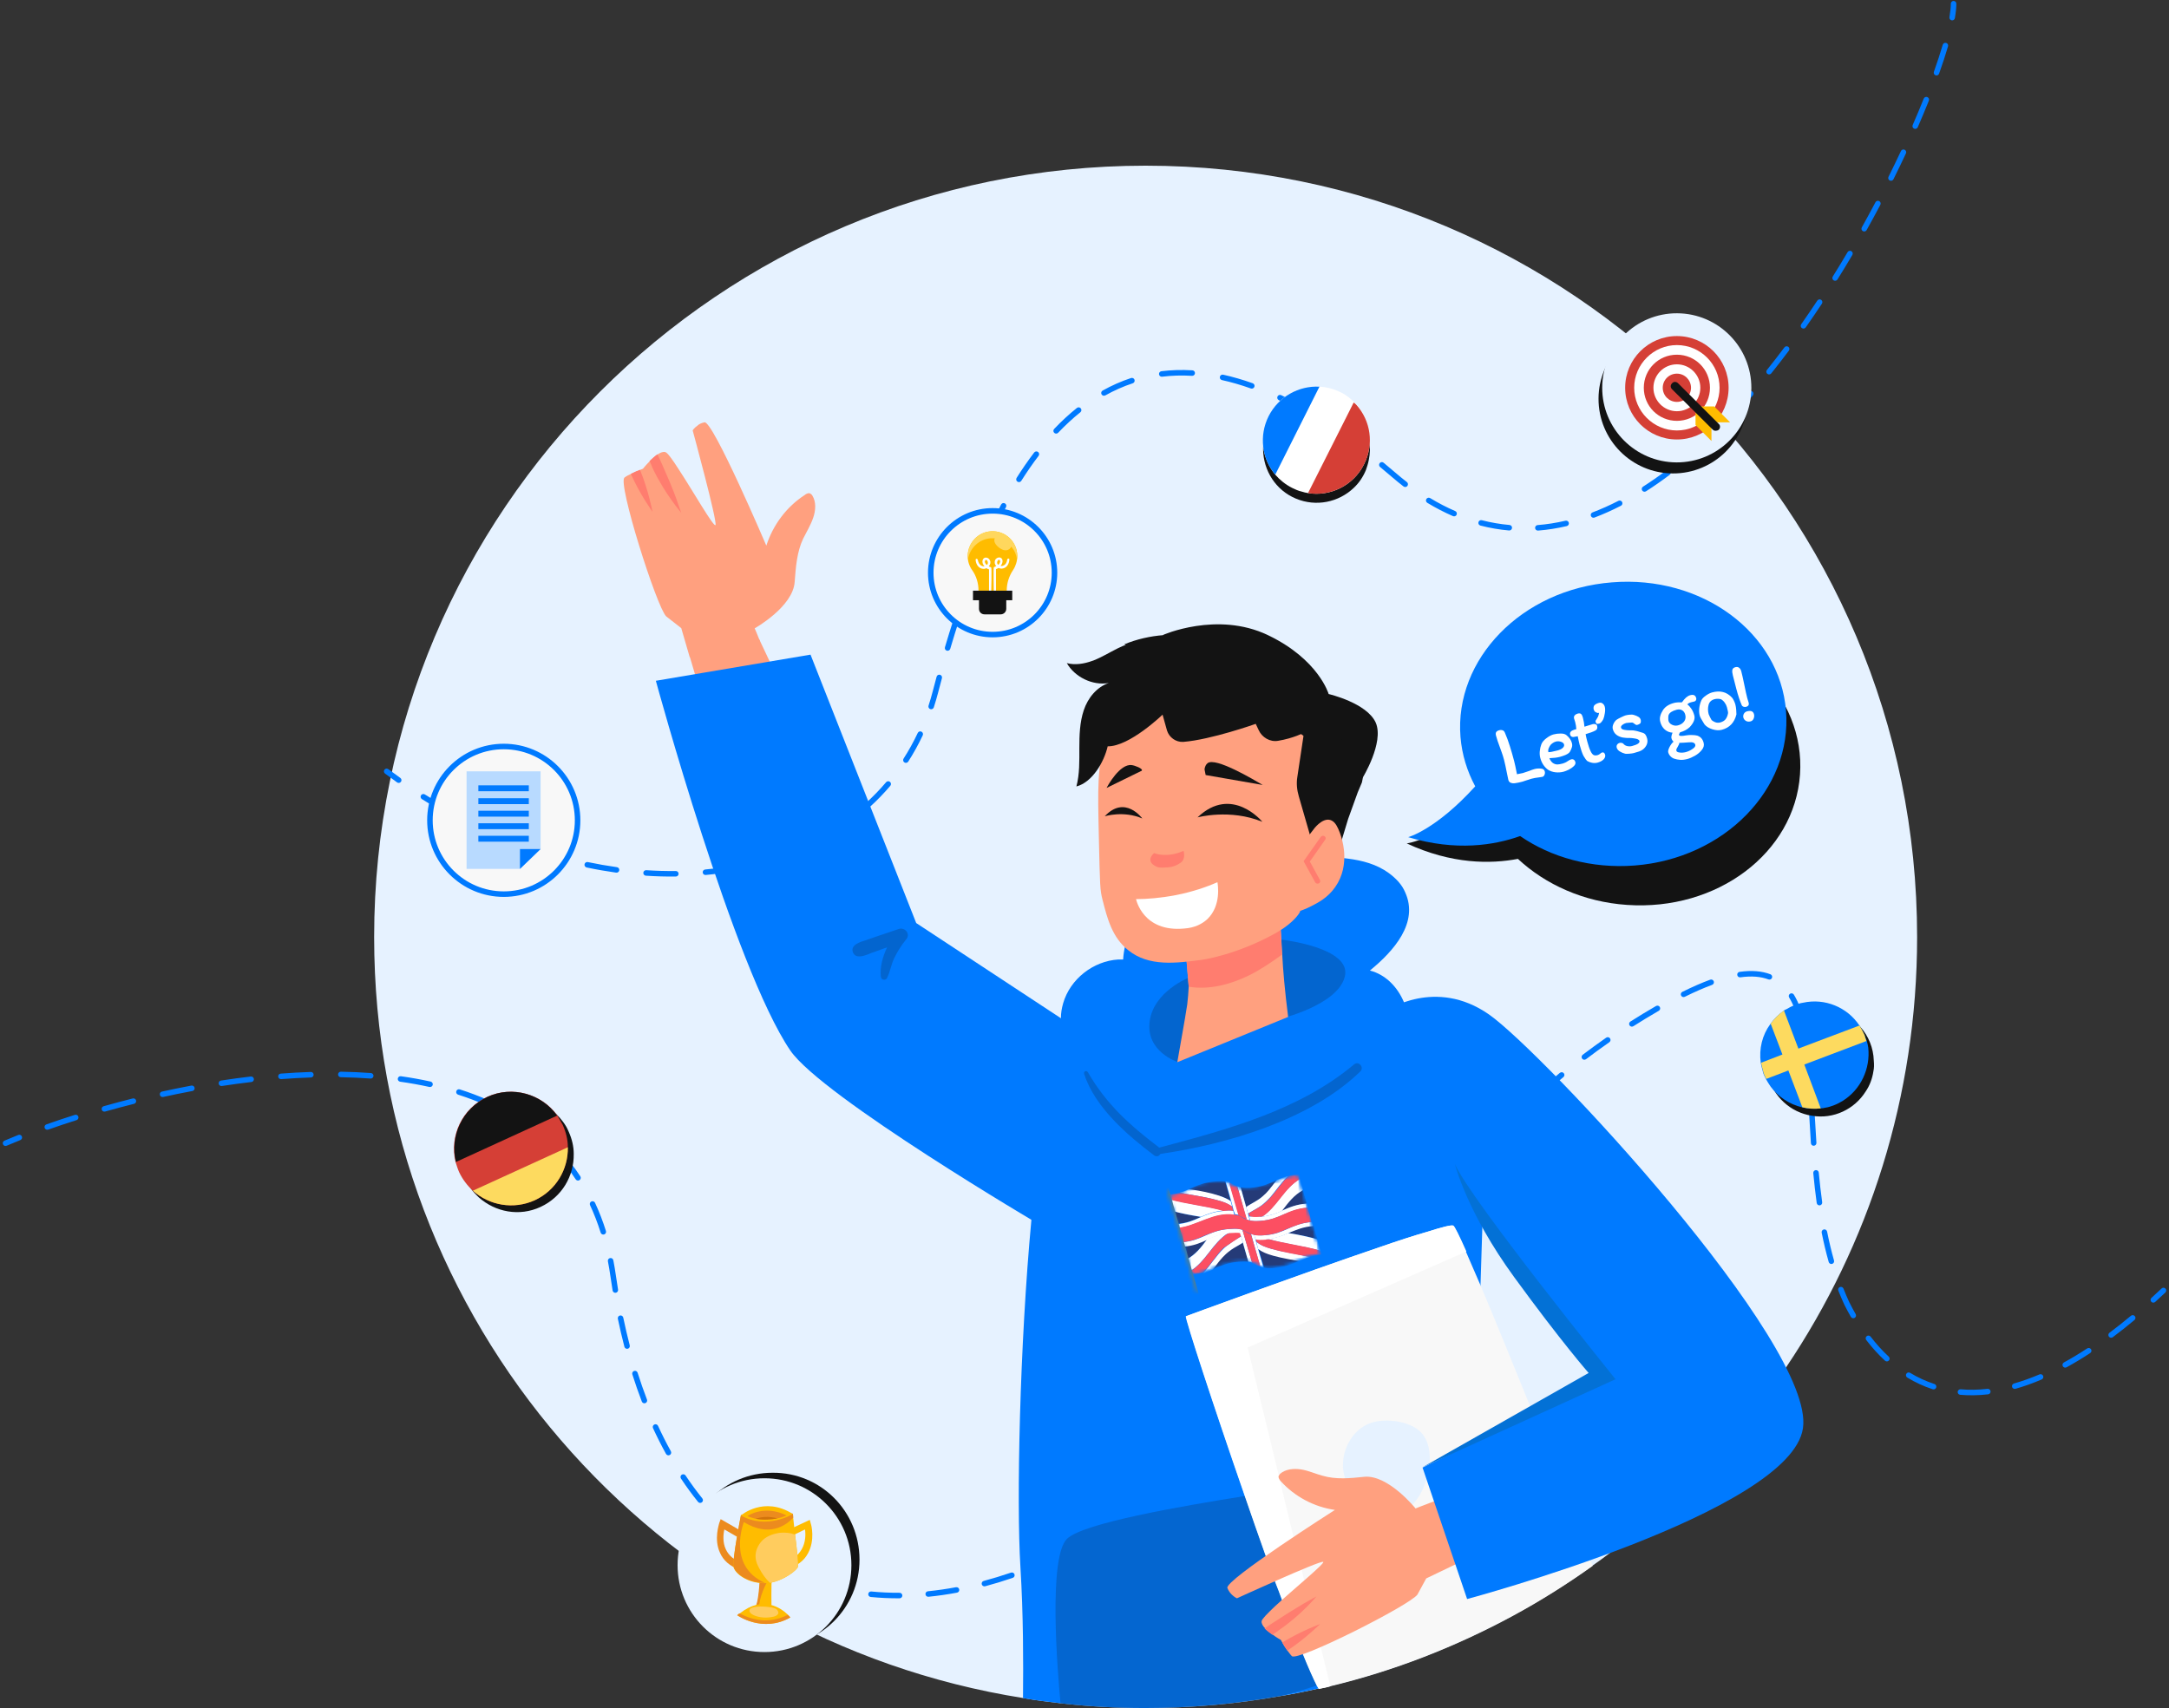 <svg width="589" height="464" viewBox="0 0 589 464" fill="none" xmlns="http://www.w3.org/2000/svg">
<rect x="0" y="0" width="589" height="464" fill="#333333" stroke="none"/>
<path d="M520.6 254.5C520.6 297.8 507.5 338 485 371.4C472 390.7 455.8 407.7 437.3 421.7C435.7 422.9 434.1 424.1 432.5 425.2C425.5 430.2 418.2 434.8 410.6 438.9C395.2 447.2 378.7 453.7 361.2 457.9C360.2 458.2 359.1 458.4 358.1 458.6C354.6 459.4 351.1 460.1 347.5 460.7C335.7 462.8 323.5 463.9 311.1 463.9C303.3 463.9 295.6 463.5 288 462.6C284.6 462.2 281.2 461.8 277.9 461.2C177.9 445.4 101.6 358.9 101.6 254.5C101.6 138.8 195.4 45 311.1 45C426.8 45 520.6 138.8 520.6 254.5Z" fill="#E6F2FF"/>
<path fill-rule="evenodd" clip-rule="evenodd" d="M480.227 266.014C478.194 265.244 475.698 265.006 472.605 265.442C472.195 265.5 471.816 265.214 471.758 264.804C471.7 264.394 471.986 264.015 472.396 263.957C475.671 263.495 478.433 263.73 480.758 264.612C481.146 264.758 481.341 265.191 481.194 265.579C481.047 265.966 480.614 266.161 480.227 266.014ZM465.379 266.526C465.522 266.915 465.323 267.346 464.935 267.489C462.674 268.322 460.207 269.397 457.513 270.731C457.142 270.915 456.692 270.763 456.508 270.392C456.324 270.021 456.476 269.571 456.847 269.387C459.58 268.033 462.097 266.937 464.416 266.082C464.805 265.939 465.236 266.138 465.379 266.526ZM486.104 269.895C486.458 269.68 486.919 269.793 487.134 270.148C488.444 272.31 489.401 274.937 490.125 277.909C490.223 278.312 489.976 278.718 489.574 278.816C489.171 278.914 488.765 278.667 488.667 278.264C487.965 275.379 487.055 272.911 485.851 270.925C485.637 270.571 485.75 270.11 486.104 269.895ZM450.73 273.505C450.936 273.864 450.813 274.323 450.454 274.53C449.3 275.195 448.112 275.898 446.889 276.641C445.759 277.328 444.644 278.022 443.544 278.722C443.194 278.945 442.731 278.842 442.508 278.492C442.286 278.143 442.389 277.679 442.738 277.457C443.847 276.751 444.971 276.051 446.11 275.359C447.342 274.61 448.54 273.901 449.705 273.23C450.064 273.023 450.523 273.147 450.73 273.505ZM437.21 282.023C437.447 282.363 437.364 282.83 437.024 283.067C434.857 284.577 432.748 286.115 430.692 287.677C430.362 287.928 429.891 287.864 429.641 287.534C429.39 287.204 429.454 286.734 429.784 286.483C431.856 284.908 433.982 283.359 436.166 281.836C436.506 281.6 436.974 281.683 437.21 282.023ZM490.686 285.373C491.097 285.324 491.471 285.618 491.52 286.029C491.826 288.597 492.06 291.323 492.261 294.168C492.29 294.581 491.979 294.939 491.565 294.969C491.152 294.998 490.794 294.687 490.764 294.273C490.564 291.441 490.333 288.741 490.03 286.207C489.981 285.796 490.275 285.422 490.686 285.373ZM91.804 291.811C91.811 291.397 92.152 291.067 92.566 291.074C95.309 291.12 98.034 291.24 100.73 291.439C101.143 291.47 101.453 291.83 101.422 292.243C101.392 292.656 101.032 292.966 100.619 292.935C97.953 292.738 95.257 292.62 92.541 292.574C92.127 292.567 91.797 292.225 91.804 291.811ZM85.168 291.868C85.182 292.282 84.857 292.629 84.443 292.642C81.752 292.731 79.051 292.882 76.352 293.09C75.939 293.121 75.578 292.812 75.546 292.399C75.514 291.986 75.823 291.626 76.237 291.594C78.957 291.385 81.679 291.232 84.394 291.143C84.808 291.13 85.155 291.454 85.168 291.868ZM424.652 291.487C424.916 291.806 424.87 292.279 424.551 292.542C422.515 294.222 420.532 295.927 418.595 297.654C418.286 297.929 417.812 297.902 417.536 297.593C417.26 297.284 417.288 296.81 417.597 296.534C419.547 294.795 421.545 293.078 423.596 291.385C423.916 291.122 424.388 291.167 424.652 291.487ZM108.024 292.945C108.082 292.535 108.462 292.249 108.872 292.307C111.607 292.693 114.3 293.173 116.939 293.757C117.343 293.847 117.599 294.247 117.509 294.651C117.42 295.056 117.019 295.311 116.615 295.222C114.017 294.647 111.362 294.173 108.662 293.792C108.252 293.734 107.967 293.355 108.024 292.945ZM68.942 293.041C68.99 293.452 68.696 293.825 68.284 293.873C65.59 294.187 62.907 294.551 60.245 294.959C59.836 295.021 59.453 294.74 59.39 294.331C59.328 293.921 59.609 293.539 60.018 293.476C62.697 293.066 65.398 292.699 68.11 292.383C68.522 292.335 68.894 292.629 68.942 293.041ZM52.845 295.446C52.921 295.853 52.653 296.245 52.246 296.321C49.56 296.824 46.907 297.366 44.298 297.939C43.894 298.028 43.493 297.772 43.405 297.367C43.316 296.963 43.572 296.563 43.976 296.474C46.6 295.897 49.268 295.353 51.969 294.847C52.377 294.771 52.769 295.039 52.845 295.446ZM123.911 296.367C124.037 295.973 124.459 295.755 124.853 295.881C127.491 296.723 130.055 297.688 132.534 298.786C132.912 298.954 133.083 299.397 132.916 299.775C132.748 300.154 132.305 300.325 131.926 300.157C129.501 299.083 126.987 298.137 124.397 297.31C124.003 297.184 123.785 296.762 123.911 296.367ZM36.956 298.886C37.057 299.288 36.814 299.696 36.412 299.797C33.725 300.472 31.101 301.175 28.553 301.897C28.155 302.01 27.74 301.779 27.627 301.38C27.514 300.982 27.746 300.567 28.145 300.454C30.706 299.728 33.344 299.021 36.046 298.342C36.448 298.241 36.855 298.485 36.956 298.886ZM491.971 301.58C492.384 301.556 492.739 301.872 492.763 302.286L492.774 302.488C492.923 305.067 493.075 307.707 493.255 310.391C493.282 310.804 492.97 311.162 492.556 311.19C492.143 311.217 491.786 310.905 491.758 310.491C491.577 307.797 491.425 305.148 491.276 302.568L491.265 302.372C491.241 301.959 491.557 301.604 491.971 301.58ZM412.858 301.919C413.144 302.218 413.134 302.693 412.835 302.979C410.935 304.799 409.079 306.639 407.26 308.498C406.971 308.794 406.496 308.799 406.2 308.509C405.904 308.22 405.898 307.745 406.188 307.449C408.017 305.579 409.885 303.728 411.797 301.896C412.096 301.61 412.571 301.62 412.858 301.919ZM138.806 302.825C139.02 302.47 139.481 302.356 139.836 302.57C142.194 303.991 144.446 305.563 146.573 307.296C146.895 307.558 146.943 308.03 146.681 308.351C146.42 308.672 145.947 308.721 145.626 308.459C143.556 306.772 141.363 305.241 139.062 303.855C138.707 303.641 138.593 303.18 138.806 302.825ZM21.28 303.283C21.405 303.678 21.186 304.099 20.792 304.225C18.1 305.077 15.525 305.942 13.086 306.805C12.696 306.943 12.267 306.739 12.129 306.348C11.991 305.958 12.195 305.529 12.586 305.391C15.041 304.522 17.631 303.652 20.339 302.795C20.733 302.669 21.155 302.888 21.28 303.283ZM5.945 308.671C6.099 309.055 5.912 309.492 5.527 309.645C4.221 310.167 2.976 310.683 1.796 311.189C1.415 311.353 0.974 311.177 0.811 310.796C0.647 310.415 0.824 309.974 1.204 309.811C2.397 309.299 3.654 308.779 4.971 308.252C5.355 308.099 5.792 308.286 5.945 308.671ZM151.486 312.908C151.793 312.63 152.267 312.654 152.545 312.961C154.361 314.97 156.046 317.141 157.583 319.482C157.811 319.828 157.715 320.293 157.368 320.521C157.022 320.748 156.557 320.652 156.33 320.305C154.834 318.029 153.198 315.92 151.432 313.967C151.155 313.66 151.178 313.186 151.486 312.908ZM401.815 313.125C402.119 313.406 402.138 313.88 401.856 314.185C400.073 316.115 398.322 318.061 396.599 320.02C396.325 320.331 395.851 320.361 395.54 320.088C395.229 319.814 395.199 319.34 395.472 319.029C397.203 317.062 398.962 315.107 400.755 313.167C401.036 312.862 401.51 312.844 401.815 313.125ZM493.078 317.803C493.491 317.764 493.857 318.067 493.895 318.48C494.147 321.151 494.448 323.841 494.82 326.53C494.876 326.94 494.59 327.319 494.179 327.375C493.769 327.432 493.39 327.145 493.334 326.735C492.958 324.02 492.656 321.309 492.402 318.62C492.363 318.208 492.666 317.842 493.078 317.803ZM391.381 324.914C391.697 325.182 391.737 325.655 391.469 325.971C389.774 327.975 388.101 329.989 386.441 332.011C386.178 332.331 385.706 332.377 385.386 332.115C385.066 331.852 385.019 331.379 385.282 331.059C386.945 329.033 388.623 327.013 390.324 325.003C390.591 324.686 391.064 324.647 391.381 324.914ZM160.593 326.326C160.968 326.151 161.414 326.314 161.589 326.69C162.707 329.093 163.695 331.639 164.544 334.335C164.668 334.73 164.449 335.151 164.054 335.276C163.658 335.4 163.237 335.181 163.113 334.786C162.283 332.15 161.318 329.664 160.229 327.322C160.054 326.947 160.217 326.501 160.593 326.326ZM495.272 333.916C495.679 333.834 496.074 334.098 496.155 334.504C496.684 337.148 497.304 339.77 498.036 342.353C498.149 342.752 497.918 343.166 497.519 343.279C497.121 343.392 496.706 343.161 496.593 342.762C495.849 340.137 495.22 337.476 494.684 334.798C494.603 334.392 494.866 333.997 495.272 333.916ZM381.37 337.059C381.693 337.319 381.744 337.791 381.484 338.114C379.838 340.158 378.2 342.206 376.564 344.255C376.306 344.578 375.834 344.631 375.51 344.373C375.187 344.114 375.134 343.642 375.392 343.319C377.029 341.269 378.668 339.22 380.315 337.173C380.575 336.851 381.047 336.8 381.37 337.059ZM165.671 341.691C166.077 341.612 166.471 341.878 166.55 342.284C166.811 343.623 167.042 344.992 167.242 346.394C167.428 347.695 167.626 348.983 167.834 350.256C167.901 350.665 167.624 351.051 167.215 351.118C166.807 351.185 166.421 350.908 166.354 350.499C166.144 349.215 165.945 347.918 165.758 346.606C165.561 345.229 165.334 343.884 165.078 342.571C164.999 342.165 165.264 341.771 165.671 341.691ZM371.534 349.35C371.858 349.609 371.91 350.081 371.651 350.405C370.011 352.452 368.366 354.498 366.71 356.538C366.449 356.86 365.976 356.909 365.655 356.648C365.333 356.387 365.284 355.914 365.545 355.593C367.199 353.556 368.841 351.513 370.48 349.467C370.739 349.144 371.211 349.091 371.534 349.35ZM499.628 349.564C500.013 349.412 500.449 349.602 500.6 349.987C501.091 351.232 501.616 352.462 502.176 353.675C502.73 354.783 503.309 355.865 503.913 356.916C504.119 357.276 503.995 357.734 503.636 357.94C503.277 358.146 502.818 358.022 502.612 357.663C501.992 356.582 501.398 355.472 500.829 354.335L500.824 354.325L500.819 354.315C500.244 353.071 499.707 351.811 499.205 350.537C499.053 350.152 499.242 349.716 499.628 349.564ZM588.045 349.985C588.33 350.285 588.316 350.76 588.015 351.045C587.087 351.923 586.165 352.779 585.25 353.611C584.943 353.89 584.469 353.868 584.19 353.562C583.911 353.255 583.934 352.781 584.24 352.502C585.148 351.676 586.063 350.827 586.985 349.955C587.286 349.67 587.76 349.684 588.045 349.985ZM579.721 357.461C579.987 357.779 579.944 358.252 579.626 358.517C577.626 360.184 575.662 361.739 573.733 363.185C573.401 363.433 572.931 363.366 572.683 363.034C572.434 362.703 572.502 362.233 572.833 361.984C574.741 360.555 576.685 359.017 578.665 357.365C578.983 357.1 579.456 357.143 579.721 357.461ZM168.362 357.29C168.768 357.205 169.165 357.465 169.25 357.87C169.787 360.446 170.375 362.958 171.01 365.406C171.114 365.807 170.873 366.216 170.472 366.32C170.071 366.424 169.662 366.184 169.558 365.783C168.916 363.311 168.324 360.775 167.781 358.177C167.697 357.772 167.957 357.374 168.362 357.29ZM361.613 361.571C361.931 361.836 361.974 362.308 361.709 362.627C360.032 364.642 358.337 366.649 356.617 368.644C356.347 368.958 355.873 368.993 355.56 368.723C355.246 368.452 355.211 367.979 355.481 367.665C357.194 365.677 358.884 363.677 360.556 361.667C360.821 361.349 361.294 361.306 361.613 361.571ZM506.923 362.9C507.252 362.647 507.722 362.709 507.975 363.037C509.499 365.019 511.138 366.835 512.892 368.462C513.195 368.743 513.213 369.218 512.932 369.521C512.65 369.825 512.176 369.843 511.872 369.561C510.051 367.874 508.357 365.994 506.786 363.952C506.533 363.623 506.595 363.152 506.923 362.9ZM567.823 366.452C568.05 366.798 567.953 367.263 567.606 367.49C565.418 368.924 563.277 370.213 561.184 371.362C560.821 371.561 560.365 371.428 560.166 371.065C559.966 370.702 560.099 370.246 560.462 370.047C562.519 368.918 564.626 367.65 566.784 366.236C567.131 366.009 567.596 366.105 567.823 366.452ZM172.203 372.346C172.598 372.221 173.02 372.44 173.145 372.834C173.938 375.34 174.787 377.769 175.688 380.122C175.836 380.509 175.642 380.943 175.256 381.091C174.869 381.239 174.435 381.045 174.287 380.659C173.375 378.277 172.517 375.82 171.715 373.287C171.59 372.893 171.808 372.471 172.203 372.346ZM517.671 373.12C517.886 372.766 518.347 372.652 518.701 372.867C520.775 374.121 522.976 375.142 525.306 375.899C525.699 376.028 525.915 376.451 525.787 376.845C525.659 377.239 525.235 377.454 524.841 377.326C522.399 376.531 520.093 375.462 517.925 374.15C517.571 373.936 517.457 373.475 517.671 373.12ZM554.815 373.684C554.977 374.065 554.8 374.505 554.419 374.668C551.979 375.709 549.61 376.55 547.311 377.203C546.913 377.316 546.498 377.085 546.385 376.686C546.272 376.288 546.503 375.873 546.902 375.76C549.135 375.125 551.445 374.306 553.83 373.288C554.211 373.126 554.652 373.303 554.815 373.684ZM351.349 373.504C351.657 373.782 351.681 374.256 351.404 374.564C349.649 376.51 347.864 378.442 346.043 380.356C345.758 380.656 345.283 380.668 344.983 380.383C344.683 380.097 344.671 379.623 344.956 379.322C346.768 377.419 348.543 375.497 350.29 373.559C350.567 373.252 351.041 373.227 351.349 373.504ZM540.543 377.868C540.59 378.28 540.295 378.651 539.883 378.699C537.249 379.002 534.721 379.038 532.299 378.829C531.886 378.794 531.58 378.43 531.616 378.018C531.651 377.605 532.015 377.299 532.427 377.335C534.745 377.535 537.172 377.5 539.712 377.209C540.123 377.161 540.495 377.457 540.543 377.868ZM340.526 384.928C340.817 385.223 340.814 385.698 340.519 385.989C338.659 387.827 336.757 389.645 334.809 391.44C334.504 391.721 334.03 391.701 333.749 391.397C333.468 391.092 333.488 390.618 333.792 390.337C335.727 388.554 337.616 386.748 339.465 384.922C339.76 384.631 340.235 384.634 340.526 384.928ZM177.696 386.896C178.072 386.723 178.517 386.887 178.691 387.264C179.792 389.655 180.953 391.954 182.173 394.161C182.374 394.523 182.242 394.979 181.88 395.18C181.517 395.38 181.061 395.249 180.861 394.886C179.622 392.646 178.444 390.314 177.328 387.891C177.155 387.515 177.319 387.069 177.696 386.896ZM328.983 395.627C329.252 395.942 329.215 396.416 328.9 396.685C326.913 398.382 324.877 400.054 322.786 401.7C322.461 401.956 321.989 401.9 321.733 401.574C321.477 401.249 321.533 400.777 321.858 400.521C323.933 398.888 325.954 397.228 327.926 395.544C328.241 395.275 328.714 395.312 328.983 395.627ZM185.127 400.536C185.472 400.306 185.937 400.4 186.167 400.745C187.62 402.931 189.14 405.008 190.723 406.974C190.983 407.296 190.932 407.768 190.609 408.028C190.287 408.288 189.815 408.237 189.555 407.914C187.942 405.912 186.396 403.798 184.917 401.575C184.688 401.23 184.782 400.765 185.127 400.536ZM316.653 405.406C316.895 405.741 316.819 406.21 316.484 406.453C314.374 407.975 312.21 409.471 309.986 410.937C309.64 411.165 309.175 411.07 308.947 410.724C308.719 410.378 308.814 409.913 309.16 409.685C311.366 408.23 313.513 406.747 315.606 405.236C315.941 404.994 316.41 405.07 316.653 405.406ZM194.78 412.715C195.075 412.424 195.55 412.428 195.84 412.723C197.668 414.577 199.565 416.304 201.528 417.903C201.849 418.165 201.897 418.637 201.636 418.959C201.374 419.28 200.902 419.328 200.58 419.066C198.575 417.432 196.637 415.668 194.772 413.776C194.481 413.481 194.485 413.006 194.78 412.715ZM303.558 414.114C303.771 414.469 303.656 414.93 303.301 415.143C302.173 415.82 301.03 416.489 299.872 417.151C298.722 417.808 297.575 418.446 296.431 419.065C296.067 419.262 295.612 419.126 295.415 418.762C295.217 418.398 295.353 417.943 295.717 417.745C296.851 417.133 297.988 416.5 299.128 415.849C300.277 415.192 301.41 414.528 302.529 413.857C302.884 413.644 303.345 413.759 303.558 414.114ZM289.824 421.611C290.003 421.985 289.845 422.433 289.471 422.611C287.075 423.757 284.697 424.815 282.337 425.787C281.954 425.945 281.516 425.762 281.358 425.379C281.2 424.996 281.383 424.558 281.766 424.4C284.099 423.439 286.453 422.392 288.824 421.258C289.198 421.079 289.645 421.238 289.824 421.611ZM206.719 422.636C206.942 422.287 207.406 422.185 207.755 422.407C209.927 423.792 212.166 425.039 214.468 426.144C214.842 426.324 214.999 426.772 214.82 427.145C214.64 427.519 214.192 427.676 213.819 427.497C211.462 426.365 209.17 425.089 206.948 423.672C206.599 423.449 206.497 422.986 206.719 422.636ZM275.491 427.593C275.625 427.985 275.416 428.411 275.024 428.545C272.498 429.409 269.996 430.171 267.52 430.832C267.119 430.939 266.708 430.701 266.601 430.301C266.495 429.901 266.732 429.49 267.133 429.383C269.574 428.731 272.044 427.979 274.538 427.126C274.93 426.992 275.357 427.201 275.491 427.593ZM220.633 429.516C220.766 429.124 221.192 428.913 221.584 429.046C223.994 429.864 226.464 430.542 228.991 431.079C229.396 431.165 229.655 431.563 229.568 431.968C229.482 432.374 229.084 432.632 228.679 432.546C226.096 431.997 223.569 431.304 221.102 430.467C220.71 430.334 220.5 429.908 220.633 429.516ZM260.48 431.693C260.556 432.1 260.288 432.492 259.881 432.568C257.265 433.056 254.683 433.428 252.136 433.683C251.724 433.724 251.356 433.423 251.315 433.011C251.274 432.599 251.574 432.231 251.986 432.19C254.49 431.939 257.03 431.574 259.605 431.093C260.013 431.017 260.404 431.286 260.48 431.693ZM235.78 432.925C235.82 432.513 236.187 432.212 236.6 432.252C239.111 432.499 241.672 432.616 244.278 432.602C244.692 432.599 245.03 432.933 245.032 433.348C245.034 433.762 244.7 434.099 244.286 434.102C241.63 434.116 239.018 433.997 236.453 433.745C236.041 433.705 235.739 433.338 235.78 432.925Z" fill="#007AFF"/>
<path fill-rule="evenodd" clip-rule="evenodd" d="M530.5 0.25C530.914 0.25 531.25 0.586 531.25 1C531.25 2.091 531.114 3.406 530.856 4.911C530.786 5.319 530.399 5.593 529.99 5.523C529.582 5.453 529.308 5.066 529.378 4.657C529.627 3.202 529.75 1.977 529.75 1C529.75 0.586 530.086 0.25 530.5 0.25ZM528.489 11.655C528.886 11.772 529.113 12.189 528.996 12.586C528.328 14.856 527.517 17.339 526.57 19.999C526.431 20.389 526.002 20.593 525.612 20.454C525.222 20.315 525.018 19.886 525.157 19.496C526.096 16.858 526.898 14.402 527.557 12.162C527.674 11.765 528.091 11.538 528.489 11.655ZM523.371 26.369C523.756 26.523 523.943 26.96 523.789 27.344C522.863 29.663 521.856 32.073 520.774 34.559C520.608 34.939 520.166 35.113 519.787 34.947C519.407 34.782 519.233 34.34 519.398 33.96C520.475 31.488 521.476 29.091 522.396 26.788C522.55 26.403 522.986 26.216 523.371 26.369ZM517.205 40.663C517.58 40.838 517.743 41.284 517.567 41.66C516.493 43.959 515.361 46.304 514.176 48.684C513.992 49.055 513.542 49.206 513.171 49.021C512.8 48.837 512.649 48.387 512.834 48.016C514.013 45.646 515.139 43.312 516.208 41.025C516.384 40.649 516.83 40.487 517.205 40.663ZM510.302 54.615C510.669 54.808 510.809 55.262 510.616 55.628C509.418 57.897 508.176 60.186 506.891 62.487C506.689 62.849 506.232 62.978 505.871 62.776C505.509 62.574 505.38 62.117 505.582 61.756C506.861 59.465 508.097 57.186 509.289 54.928C509.482 54.562 509.936 54.422 510.302 54.615ZM502.747 68.216C503.104 68.427 503.223 68.887 503.012 69.244C501.701 71.465 500.351 73.69 498.967 75.908C498.747 76.259 498.285 76.366 497.933 76.147C497.582 75.928 497.475 75.465 497.694 75.114C499.072 72.906 500.415 70.693 501.72 68.481C501.931 68.124 502.391 68.006 502.747 68.216ZM494.538 81.433C494.883 81.661 494.978 82.126 494.75 82.472C493.317 84.638 491.851 86.791 490.354 88.923C490.116 89.262 489.648 89.344 489.309 89.105C488.97 88.867 488.889 88.4 489.127 88.061C490.616 85.941 492.073 83.8 493.499 81.644C493.727 81.299 494.192 81.204 494.538 81.433ZM485.62 94.195C485.951 94.443 486.019 94.913 485.771 95.245C484.206 97.335 482.611 99.395 480.987 101.418C480.728 101.741 480.256 101.793 479.933 101.534C479.61 101.275 479.558 100.802 479.817 100.479C481.43 98.47 483.015 96.423 484.57 94.346C484.818 94.014 485.288 93.947 485.62 94.195ZM323.702 102.076C320.883 101.906 318.174 101.992 315.571 102.312C315.16 102.363 314.786 102.07 314.735 101.659C314.685 101.248 314.977 100.874 315.388 100.823C318.084 100.492 320.884 100.403 323.793 100.579C324.206 100.604 324.521 100.959 324.496 101.373C324.471 101.786 324.115 102.101 323.702 102.076ZM331.26 102.338C331.349 101.934 331.75 101.678 332.154 101.767C334.752 102.34 337.426 103.112 340.18 104.096C340.57 104.236 340.773 104.665 340.634 105.055C340.495 105.445 340.065 105.648 339.675 105.509C336.977 104.545 334.363 103.791 331.831 103.232C331.427 103.143 331.171 102.743 331.26 102.338ZM308.084 103.149C308.214 103.543 308.001 103.967 307.608 104.097C305.009 104.956 302.526 106.063 300.15 107.389C299.789 107.591 299.332 107.461 299.13 107.1C298.928 106.738 299.058 106.281 299.419 106.079C301.873 104.71 304.444 103.564 307.137 102.673C307.53 102.543 307.954 102.756 308.084 103.149ZM475.913 106.361C476.226 106.632 476.26 107.106 475.989 107.419C474.272 109.402 472.527 111.338 470.757 113.218C470.473 113.519 469.998 113.533 469.696 113.249C469.395 112.965 469.381 112.491 469.665 112.189C471.42 110.326 473.151 108.405 474.855 106.437C475.126 106.124 475.599 106.09 475.913 106.361ZM346.913 107.681C347.091 107.307 347.539 107.148 347.913 107.327C350.324 108.475 352.793 109.778 355.319 111.244C355.677 111.452 355.799 111.911 355.592 112.269C355.384 112.627 354.925 112.749 354.566 112.541C352.073 111.095 349.641 109.811 347.268 108.681C346.894 108.503 346.735 108.055 346.913 107.681ZM293.493 110.914C293.752 111.238 293.699 111.71 293.376 111.968C291.271 113.653 289.262 115.518 287.346 117.536C287.06 117.837 286.586 117.849 286.285 117.564C285.985 117.279 285.973 116.804 286.258 116.504C288.217 114.44 290.275 112.529 292.439 110.797C292.762 110.538 293.234 110.591 293.493 110.914ZM361.362 115.886C361.593 115.542 362.059 115.45 362.403 115.681C364.623 117.172 366.886 118.783 369.192 120.519C369.523 120.769 369.589 121.239 369.34 121.57C369.091 121.901 368.621 121.967 368.29 121.718C366.004 119.997 363.763 118.401 361.567 116.926C361.223 116.696 361.131 116.23 361.362 115.886ZM465.287 117.716C465.575 118.014 465.566 118.489 465.268 118.776C463.369 120.607 461.445 122.367 459.495 124.047C459.181 124.318 458.708 124.282 458.437 123.969C458.167 123.655 458.202 123.181 458.516 122.911C460.443 121.25 462.347 119.509 464.227 117.697C464.525 117.409 465 117.418 465.287 117.716ZM281.889 122.756C282.219 123.007 282.283 123.478 282.032 123.807C280.39 125.965 278.827 128.234 277.337 130.593C277.116 130.943 276.653 131.048 276.303 130.827C275.952 130.605 275.848 130.142 276.069 129.792C277.58 127.4 279.168 125.094 280.838 122.899C281.089 122.569 281.56 122.506 281.889 122.756ZM374.67 125.78C374.934 125.461 375.407 125.416 375.726 125.68C376.805 126.57 377.892 127.488 378.989 128.432C380.009 129.309 381.028 130.142 382.048 130.932C382.375 131.186 382.435 131.657 382.182 131.984C381.928 132.312 381.457 132.371 381.129 132.118C380.089 131.312 379.049 130.462 378.011 129.568C376.921 128.631 375.841 127.72 374.771 126.836C374.452 126.572 374.406 126.1 374.67 125.78ZM453.555 127.915C453.804 128.245 453.738 128.716 453.408 128.965C451.288 130.562 449.143 132.059 446.974 133.443C446.625 133.666 446.161 133.563 445.939 133.214C445.716 132.865 445.818 132.401 446.167 132.178C448.301 130.817 450.414 129.343 452.505 127.767C452.836 127.518 453.306 127.584 453.555 127.915ZM387.333 135.537C387.548 135.183 388.009 135.069 388.363 135.284C390.633 136.657 392.901 137.826 395.163 138.804C395.544 138.968 395.719 139.41 395.554 139.79C395.39 140.17 394.949 140.345 394.569 140.181C392.241 139.175 389.913 137.974 387.587 136.567C387.232 136.353 387.119 135.892 387.333 135.537ZM440.494 136.353C440.683 136.722 440.538 137.174 440.17 137.363C437.799 138.581 435.403 139.656 432.987 140.573C432.6 140.72 432.167 140.525 432.02 140.138C431.873 139.751 432.068 139.318 432.455 139.171C434.815 138.275 437.159 137.224 439.484 136.029C439.853 135.84 440.305 135.985 440.494 136.353ZM272.879 136.714C273.244 136.91 273.381 137.365 273.185 137.73C271.889 140.142 270.658 142.615 269.487 145.129C269.312 145.505 268.866 145.668 268.491 145.493C268.115 145.318 267.952 144.872 268.127 144.496C269.309 141.959 270.553 139.46 271.864 137.02C272.06 136.655 272.514 136.518 272.879 136.714ZM401.478 141.832C401.582 141.43 401.991 141.189 402.392 141.293C404.908 141.942 407.417 142.368 409.917 142.585C410.329 142.621 410.635 142.985 410.599 143.397C410.563 143.81 410.2 144.115 409.787 144.08C407.205 143.855 404.614 143.416 402.017 142.745C401.616 142.642 401.375 142.233 401.478 141.832ZM426.016 141.986C426.111 142.389 425.861 142.792 425.457 142.887C422.88 143.491 420.283 143.903 417.67 144.108C417.258 144.14 416.897 143.832 416.864 143.419C416.832 143.006 417.14 142.645 417.553 142.612C420.086 142.414 422.608 142.014 425.115 141.426C425.518 141.332 425.922 141.582 426.016 141.986ZM265.768 151.739C266.151 151.896 266.335 152.334 266.178 152.717C265.129 155.282 264.137 157.866 263.198 160.45C263.056 160.839 262.626 161.04 262.237 160.898C261.847 160.757 261.647 160.327 261.788 159.937C262.733 157.337 263.732 154.734 264.79 152.149C264.946 151.766 265.384 151.582 265.768 151.739ZM260.021 167.339C260.415 167.467 260.63 167.891 260.501 168.285C259.629 170.959 258.81 173.61 258.041 176.214C257.923 176.612 257.506 176.838 257.109 176.721C256.712 176.604 256.485 176.187 256.602 175.789C257.375 173.173 258.198 170.509 259.075 167.819C259.204 167.426 259.627 167.211 260.021 167.339ZM255.259 183.27C255.659 183.378 255.895 183.79 255.787 184.19C255.42 185.545 255.067 186.88 254.726 188.189C254.378 189.523 253.995 190.833 253.577 192.118C253.449 192.512 253.026 192.728 252.632 192.599C252.238 192.471 252.023 192.048 252.151 191.654C252.559 190.398 252.934 189.117 253.274 187.811C253.616 186.498 253.971 185.159 254.339 183.798C254.448 183.398 254.859 183.162 255.259 183.27ZM250.217 198.712C250.592 198.888 250.752 199.335 250.576 199.71C249.403 202.204 248.084 204.585 246.631 206.85C246.408 207.198 245.944 207.3 245.595 207.076C245.246 206.852 245.145 206.388 245.369 206.04C246.787 203.83 248.073 201.507 249.219 199.071C249.395 198.696 249.842 198.535 250.217 198.712ZM104.401 209.049C104.65 208.718 105.12 208.652 105.451 208.901C106.532 209.713 107.617 210.508 108.706 211.283C109.044 211.524 109.122 211.992 108.882 212.329C108.642 212.667 108.173 212.746 107.836 212.505C106.736 211.722 105.64 210.92 104.549 210.099C104.218 209.85 104.152 209.38 104.401 209.049ZM241.684 212.362C241.999 212.63 242.038 213.103 241.77 213.419C240.005 215.5 238.107 217.456 236.09 219.283C235.783 219.561 235.309 219.538 235.031 219.231C234.753 218.924 234.776 218.45 235.083 218.172C237.052 216.387 238.904 214.479 240.627 212.448C240.895 212.133 241.368 212.094 241.684 212.362ZM114.332 215.999C114.554 215.649 115.017 215.546 115.367 215.768C117.651 217.219 119.947 218.591 122.254 219.885C122.615 220.088 122.743 220.545 122.541 220.906C122.338 221.268 121.881 221.396 121.52 221.193C119.189 219.885 116.869 218.499 114.563 217.034C114.213 216.812 114.11 216.348 114.332 215.999ZM229.888 223.325C230.125 223.664 230.042 224.132 229.702 224.369C227.487 225.917 225.166 227.338 222.749 228.63C222.384 228.825 221.929 228.687 221.734 228.322C221.539 227.956 221.677 227.502 222.042 227.307C224.407 226.042 226.678 224.653 228.843 223.14C229.183 222.902 229.65 222.985 229.888 223.325ZM128.364 223.964C128.546 223.591 128.995 223.437 129.367 223.62C131.802 224.811 134.242 225.917 136.685 226.941C137.067 227.101 137.247 227.54 137.087 227.922C136.927 228.304 136.487 228.484 136.105 228.324C133.636 227.29 131.168 226.171 128.708 224.967C128.336 224.785 128.182 224.336 128.364 223.964ZM143.222 230.279C143.359 229.888 143.787 229.682 144.178 229.818C146.73 230.711 149.28 231.513 151.822 232.225C152.221 232.337 152.454 232.751 152.342 233.15C152.23 233.549 151.816 233.782 151.417 233.67C148.845 232.948 146.265 232.137 143.683 231.234C143.292 231.098 143.085 230.67 143.222 230.279ZM215.774 231.088C215.927 231.473 215.74 231.909 215.355 232.063C212.858 233.06 210.282 233.935 207.636 234.688C207.238 234.801 206.823 234.57 206.709 234.171C206.596 233.773 206.827 233.358 207.226 233.245C209.823 232.506 212.351 231.647 214.799 230.67C215.184 230.516 215.62 230.703 215.774 231.088ZM158.735 234.72C158.821 234.315 159.219 234.056 159.624 234.141C162.274 234.699 164.909 235.16 167.525 235.525C167.935 235.582 168.221 235.961 168.164 236.371C168.107 236.782 167.728 237.068 167.317 237.011C164.668 236.641 161.998 236.174 159.315 235.609C158.909 235.523 158.65 235.126 158.735 234.72ZM200.315 235.66C200.39 236.067 200.121 236.458 199.713 236.533C197.074 237.018 194.381 237.39 191.641 237.647C191.228 237.686 190.862 237.383 190.824 236.97C190.785 236.558 191.088 236.192 191.501 236.154C194.198 235.901 196.848 235.535 199.442 235.058C199.849 234.983 200.24 235.252 200.315 235.66ZM174.695 237.045C174.722 236.631 175.08 236.319 175.493 236.346C178.198 236.525 180.873 236.598 183.513 236.569C183.927 236.564 184.267 236.896 184.271 237.31C184.276 237.724 183.944 238.064 183.53 238.068C180.851 238.099 178.137 238.024 175.394 237.843C174.981 237.815 174.668 237.458 174.695 237.045Z" fill="#007AFF"/>
<path d="M400.5 387.3C400.5 387.3 404 310.6 402.4 308.5C400.9 306.4 376.4 274.4 376.4 274.4L361.8 314L400.5 387.3Z" fill="#007AFF"/>
<path d="M187.3 178.3C189.5 185.6 191.6 193 193.8 200.3C193.8 200.3 215.7 194.5 215.5 193.6C215.2 192.7 206.2 173.7 206.2 173.7C204 173.6 201.1 173.7 197.9 174.3C193.3 175.3 189.7 176.9 187.3 178.3Z" fill="#FFA07F"/>
<path d="M298.5 283.4L248.8 250.7L220.1 177.8L178.1 184.9C178.1 184.9 199.3 262.8 214.6 285.3C223.1 297.8 282.6 332.8 282.6 332.8L298.5 283.4Z" fill="#007AFF"/>
<path opacity="0.2" d="M235 255.4C238 254.4 241 253.3 244.1 252.3C245.8 251.8 247.3 253.7 246.1 255.1C244.8 256.7 243.7 258.4 242.8 260.3C242 262 241.7 263.9 240.9 265.6C240.5 266.4 239.3 266.2 239.2 265.3C238.9 262.7 239.7 259.8 240.9 257.3C239.5 257.8 238.1 258.3 236.7 258.8C235.4 259.3 232.4 260.8 231.6 258.6C230.9 256.6 233.7 255.8 235 255.4Z" fill="#131313"/>
<path d="M191.3 114.7C193.6 114.2 208.1 148.2 208.1 148.2C209.9 142.6 213.6 137.6 218.6 134.4L218.7 134.3C219.2 134 219.7 133.8 220.1 134.1C220.3 134.2 220.5 134.4 220.6 134.6C221.7 136.4 221.5 138.7 220.8 140.7C220.1 142.7 219 144.5 218.1 146.3C216.4 149.9 216.1 154 215.8 158C215.4 164.8 204.938 170.656 204.938 170.656C204.938 170.656 205.719 172.438 206.359 174.109L187.3 178.5L185 170.6L180.9 167.4C178.3 164.8 167.6 131 169.6 129.7C170.1 129.3 170.7 129 171.4 128.7C172.3 128.2 173.3 127.9 173.9 127.6C174.4 127.4 174.6 127.3 174.6 127.3C174.6 127.3 175.4 126.3 176.5 125.2C177.1 124.5 177.9 123.9 178.6 123.4C179.4 122.9 180.1 122.6 180.7 122.8C181.3 123 182.6 124.8 184.2 127.3C188.2 133.4 193.9 143.4 194.3 142.6C194.8 141.5 188.1 116.9 188.1 116.9C188.1 116.9 188.5 116.2 189.4 115.6C189.8 115.2 190.4 114.9 191.3 114.7Z" fill="#FFA07F"/>
<path d="M176.4 125.2C176.7 125.8 176.9 126.4 177.2 127.1C178.9 130.7 180.9 133.8 182.4 135.9C183.8 137.9 184.9 139.1 185 139.3C184.9 139.1 184.4 137.6 183.6 135.3C182.7 132.8 181.3 129.5 179.7 125.9C179.3 125 178.9 124.2 178.5 123.4C177.8 123.9 177.1 124.6 176.4 125.2Z" fill="#FF7D6F"/>
<path d="M171.3 128.7C173.9 134.5 177 138.7 177.2 139C177.1 138.7 176.2 133.5 173.8 127.6C173.2 127.8 172.3 128.2 171.3 128.7Z" fill="#FF7D6F"/>
<path d="M410.5 438.9C395.1 447.2 378.6 453.7 361.1 457.9C360.1 458.2 359 458.4 358 458.6C354.5 459.4 351 460.1 347.4 460.7C335.6 462.8 323.4 463.9 311 463.9C303.2 463.9 295.5 463.5 287.9 462.6C284.5 462.2 281.1 461.8 277.8 461.2C277.9 451.3 277.9 438.7 277.1 425.6C276 407.9 276.9 365.2 280.1 331.1C282.3 308 285.5 288.8 289.9 283.9C288.7 281.6 288 279.1 288.1 276.4C288.1 275.2 288.3 273.9 288.7 272.5C290.6 265.9 296.9 261 303.7 260.6C304.1 260.6 304.6 260.6 305 260.6C305 260.6 305 260.6 305 260.5C305.3 255.7 307.2 251.3 310.1 247.4C311.3 245.8 312.7 244.2 314.2 242.8C317.7 239.6 321.9 237 326.4 235.4C327.5 235 328.5 234.6 329.6 234.3C334.6 232.8 339.8 232.2 345.1 232.1C348 232 351 232.1 353.9 232.2C354.4 232.2 354.9 232.2 355.4 232.3C356 232.3 356.6 232.4 357.2 232.4C357.4 232.4 357.6 232.4 357.8 232.4C358 232.4 358.3 232.4 358.5 232.5C359.3 232.5 360.1 232.6 360.8 232.7C361.9 232.8 362.9 232.9 364 233C364.4 233 364.8 233.1 365.2 233.1C365.5 233.1 365.7 233.2 366 233.2C369.9 233.7 373.8 234.7 377.1 237.1C379 238.5 380.7 240.2 381.6 242.4C385.3 250.6 378.5 258.3 372 263.6C376.3 264.7 379.5 268.1 381.2 272.1C382.6 275.3 383.1 279 382.6 282.5C382.6 282.6 382.6 282.7 382.6 282.8C382.4 283.9 382.1 285 381.8 286.1C380.8 289.2 379.2 292.1 377.2 294.8C377.4 295.1 377.5 295.4 377.6 295.6C377.7 296.1 382.2 313.5 387.5 334.4C388.3 337.4 389 340.4 389.8 343.4C393.7 358.7 397.7 374.9 400.6 387.2C400.8 388.1 401 389 401.2 389.9C401.3 390.4 401.4 390.9 401.6 391.4V391.5C403.3 398.7 404.4 404.1 404.7 406.5C405.3 411.5 407.1 421.2 409 431.1C409.5 433.8 410 436.4 410.5 438.9Z" fill="#007AFF"/>
<path opacity="0.2" d="M322.9 265.5C322.9 265.5 313.3 269.2 312.2 277.4C311.1 285.6 319.7 288.4 319.7 288.4L347.3 276.8C347.3 276.8 363.3 273.1 365.2 265.2C367.1 257.3 347.9 255.2 347.9 255.2L322.9 265.5Z" fill="#131313"/>
<g opacity="0.2">
<path d="M372 452.8C370.2 453.6 366.2 455.1 360.9 456.8C359.9 457.1 358.8 457.5 357.6 457.8C354.5 458.8 351.1 459.8 347.5 460.8C335.7 462.9 323.5 464 311.1 464C303.3 464 295.6 463.6 288 462.7C287.1 453.3 284.7 423.1 289.7 418C293.9 413.7 320.7 409.1 338.2 406.3C342.2 405.7 345.6 405.1 348.3 404.7C348.8 404.6 349.3 404.5 349.8 404.5C351.2 404.3 352.3 404.1 352.9 403.9C354.3 403.6 356.6 405.8 359.1 409.5C359.5 410.2 360 410.8 360.4 411.6C364.2 417.7 368.4 426.4 371.1 434.3C371.8 436.4 372.5 438.5 373 440.4C374.5 446.7 374.6 451.6 372 452.8Z" fill="#131313"/>
</g>
<path opacity="0.2" d="M367.7 289.1C352.8 301.6 333.2 306.8 314.8 311.7C306.8 305.6 300.5 300 295.4 291.2C295 290.6 294.2 291 294.4 291.7C297.4 300.8 306 308.2 313.4 313.8C314.1 314.3 314.8 314 315.1 313.4C333.2 310.8 355.9 304.1 369.3 291.1C370.6 290 369 288 367.7 289.1Z" fill="#131313"/>
<path d="M319.7 288.5C329.7 284.4 339.8 280.3 349.8 276.2C348.9 269.1 348.4 263.4 348.2 259.3C347.9 254.2 347.4 246 347.4 246L321.4 251.2L322.8 268C322.7 269.6 322.6 271.2 322.4 272.8C321.6 278 320.6 283.2 319.7 288.5Z" fill="#FFA07F"/>
<path d="M321.4 251.2L322.8 268C328.4 268.9 334.1 267.4 339.2 264.9C342.4 263.3 345.2 261.4 348.1 259.3C347.9 252.1 347.3 246 347.3 246L321.4 251.2Z" fill="#FF7D6F"/>
<path d="M353 247.7C353 247.7 352.1 249.6 348.7 252C348.4 252.2 348 252.5 347.6 252.7C347.6 252.7 347 253.1 346.3 253.5C335.5 259.5 326.3 260.7 326.3 260.7C319.4 261.6 312 262.6 306.4 258.1C302 254.6 300.7 249.5 299.4 244.4C298.7 241.7 298.7 240.6 298.4 227.5C298.1 213.8 297.9 208.1 300.4 200.6C300.8 199.3 301.2 198.3 301.5 197.6C303.4 194.3 306.3 190.2 311.1 187.2C324.4 178.6 344.3 183 357.1 194.8C361.4 198.7 353 247.7 353 247.7Z" fill="#FFA07F"/>
<path d="M300.5 214C300.8 213.4 304.1 207.4 307.3 207.8C308.2 207.9 310.2 208.7 310.1 209.2C310.1 209.3 310 209.4 309.9 209.4L300.5 214Z" fill="#131313"/>
<path d="M342.9 213.2C340.5 211.8 330 205.5 327.9 207.3C327.5 207.6 327.2 208.2 327.1 208.9C327.1 208.9 327.1 209.1 327.4 210.5L342.9 213.2Z" fill="#131313"/>
<path d="M312.4 233.7C312.5 234.5 313.3 235 313.7 235.2C314.5 235.7 315.3 235.7 316.5 235.6C317.4 235.6 318.6 235.5 320 234.7C320.5 234.4 320.9 234.2 321.2 233.7C321.8 232.7 321.5 231.4 321.4 231.1C320 231.7 317.7 232.5 314.9 232.1C314.4 232 313.9 231.9 313.4 231.7C312.7 232.3 312.3 233 312.4 233.7Z" fill="#FF7D6F"/>
<path d="M342.8 223.2C342.8 223.2 334.5 213.1 325.2 222C325.2 222 334 219.6 342.8 223.2Z" fill="#131313"/>
<path d="M310.2 222.3C310.2 222.3 305.5 215.8 300 221.7C300 221.7 305.1 220.1 310.2 222.3Z" fill="#131313"/>
<path d="M308.5 244.2C311.5 244.2 315.2 243.9 319.4 243.1C323.9 242.2 327.7 240.9 330.6 239.6C330.7 240.2 331.7 245.9 327.9 249.6C326.5 250.9 324.5 252 321.5 252.2C310.3 253.2 308.5 244.2 308.5 244.2Z" fill="white"/>
<path d="M315.7 172.5C315.7 172.5 330.5 165.9 344.3 172.5C358.1 179.1 360.8 188.5 360.8 188.5C360.8 188.5 371.2 190.9 373.6 196.3C375.9 201.7 370 211.3 370 211.3L315.7 172.5Z" fill="#131313"/>
<path d="M301.1 185.5C297.8 186.6 295.4 189.6 294.3 192.9C293.2 196.2 293.1 199.7 293.1 203.2C293.1 206.7 293.2 210.2 292.3 213.6C296.6 212.5 299.8 207 300.8 202.7C306.7 202.8 315.7 194.1 315.7 194.1L316.9 198.4C317.5 200.3 319.3 201.6 321.3 201.5C328.9 200.9 341 196.6 341 196.6L341.8 198.3C342.7 200.3 344.9 201.6 347.1 201.2C351.3 200.5 354.1 199 354.1 199L352.3 211C352 212.8 352.2 214.6 352.7 216.3L355.7 226.7C357.5 224.6 360.3 224.2 362.1 225.3C363.9 226.4 364 228.7 364.1 229C364.8 226.8 365.4 224.6 366.1 222.4C366.8 220.4 368 217.2 368.7 215.2L369.8 212.6C369.8 212.5 369.9 212.4 369.9 212.2C370 211.7 370.2 211 370.1 210.2C370.1 209.8 370 209.1 369.6 208.4C368.8 205.5 367.4 203.7 366.4 202.7C365.3 201.5 363.6 200.4 360.4 198C359.8 197.5 359.2 197.1 358.6 196.6C357.8 196 357.1 195.3 356.4 194.6C353.3 191.6 350.7 188.2 347.6 185.2C341.9 179.6 334.8 175.4 326.9 173.6C319.1 171.8 310.7 172.6 303.5 176.1C301.3 177.2 299.2 178.5 296.9 179.4C296.8 179.4 296.7 179.5 296.6 179.5C294.4 180.3 291.9 180.7 289.7 180.1C291.8 183.8 296.6 186.3 301.1 185.5Z" fill="#131313"/>
<path d="M332.4 178.9C332.9 182.1 332.8 185.4 332.1 188.5C336.9 187.7 341.5 185.7 345.4 182.8C340.1 178.3 333.8 174.9 327 173.3C319.8 171.7 312.1 172.2 305.3 175C309.8 177.3 314.8 178.7 319.8 178.1C318.6 179.9 317.3 181.6 316.1 183.3C321.8 183.1 327.4 181.5 332.4 178.9Z" fill="#131313"/>
<path d="M348.4 248.4C350.2 248.2 353.1 247.7 356.1 246.1C357.9 245.2 360.6 243.8 362.6 240.9C366.8 234.9 364.6 227.7 363.4 225.1C362.8 223.8 362.2 223 361.2 222.7C359 222.1 356.7 225.2 356.6 225.4C356 226.1 355.7 226.6 355.7 226.6L348.4 248.4Z" fill="#FFA07F"/>
<path fill-rule="evenodd" clip-rule="evenodd" d="M359.662 227.107C360.004 227.308 360.103 227.724 359.883 228.036L355.692 233.99L358.45 239.027C358.631 239.359 358.484 239.763 358.12 239.929C357.757 240.095 357.314 239.96 357.133 239.628L354 233.907L358.644 227.309C358.864 226.996 359.32 226.906 359.662 227.107Z" fill="#FF7D6F"/>
<mask id="mask0_219_14460" style="mask-type:luminance" maskUnits="userSpaceOnUse" x="316" y="313" width="43" height="38">
<path d="M351.115 313.771L316.978 323.52L324.777 350.829L358.914 341.081L351.115 313.771Z" fill="white"/>
</mask>
<g mask="url(#mask0_219_14460)">
<mask id="mask1_219_14460" style="mask-type:luminance" maskUnits="userSpaceOnUse" x="317" y="318" width="42" height="29">
<path d="M352.6 318.9L358.9 340.7C356.1 340.9 354.2 341.8 352.4 342.5C350.6 343.3 348.8 344.1 346 344.3C343.2 344.5 342.2 344 341.2 343.5C340.2 343 339.1 342.4 336.3 342.6C333.5 342.8 331.6 343.7 329.8 344.4C328 345.2 326.2 346 323.4 346.2L317.1 324.4C319.9 324.2 321.7 323.4 323.5 322.6C325.3 321.8 327.1 321 330 320.8C332.8 320.6 333.9 321.1 334.9 321.7C335.9 322.2 336.9 322.8 339.7 322.5C342.5 322.3 344.3 321.5 346.1 320.7C347.9 320 349.8 319.2 352.6 318.9Z" fill="white"/>
</mask>
<g mask="url(#mask1_219_14460)">
<path d="M318.4 328.9C321.3 329.7 323.3 330.1 326.1 330.5C326 330.5 325.9 330.6 325.9 330.6C324.1 331.4 322.3 332.2 319.5 332.4L318.4 328.9ZM321.2 338.5C324 338.3 325.8 337.5 327.6 336.7C327.7 336.7 327.8 336.6 327.8 336.6C326 339 324.7 340.6 322.2 342.1L321.2 338.5ZM353.8 323.2L354.9 326.9C352.1 327.1 350.2 328 348.4 328.7C348.3 328.8 348.2 328.8 348 328.9C350 326.2 351.3 324.6 353.8 323.2ZM356.7 332.9L357.8 336.6C355.1 335.8 354.3 335.7 349.9 334.9C350 334.8 350.2 334.8 350.3 334.7C352 333.9 353.8 333.1 356.7 332.9ZM336.9 322.5C337.6 322.6 338.5 322.7 339.7 322.6C342.5 322.4 344.3 321.6 346.1 320.8C346.3 320.7 346.5 320.6 346.7 320.5C344.6 323.3 344.2 323.8 343.1 324.8C341.7 326 340 326.8 338.4 327.9L336.9 322.5ZM323.5 322.7C325.3 321.9 327.1 321.1 330 320.9C331.1 320.8 332 320.8 332.7 320.9L334.2 326.2C332.3 324.9 329.8 324.3 322.8 323C323 322.9 323.3 322.8 323.5 322.7ZM341.7 339.1C342.9 340 344.2 340.9 352.9 342.4C352.8 342.5 352.6 342.5 352.5 342.6C350.7 343.4 348.9 344.2 346.1 344.4C344.9 344.5 344 344.5 343.3 344.3L341.7 339.1ZM337.5 337.5L339 342.7C338.3 342.6 337.5 342.6 336.3 342.7C333.5 342.9 331.6 343.8 329.8 344.5C329.6 344.6 329.4 344.7 329.2 344.7C330.7 342.7 331.6 341.6 332.9 340.4C333.6 339.8 334.3 339.3 334.5 339.2C335.5 338.6 336.5 338.1 337.5 337.5Z" fill="#253B78"/>
<mask id="mask2_219_14460" style="mask-type:luminance" maskUnits="userSpaceOnUse" x="317" y="318" width="42" height="29">
<path d="M317.1 324.5C319.9 324.3 321.7 323.5 323.5 322.7C325.3 321.9 327.1 321.1 330 320.9C332.8 320.7 333.9 321.2 334.9 321.8C335.9 322.3 336.9 322.9 339.7 322.6C342.5 322.4 344.3 321.6 346.1 320.8C347.9 320 349.7 319.2 352.6 319L358.9 340.8C356.1 341 354.2 341.9 352.4 342.6C350.6 343.4 348.8 344.2 346 344.4C343.2 344.6 342.2 344.1 341.2 343.6C340.2 343.1 339.1 342.5 336.3 342.7C333.5 342.9 331.6 343.8 329.8 344.5C328 345.3 326.2 346.1 323.4 346.3L317.1 324.5Z" fill="white"/>
</mask>
<g mask="url(#mask2_219_14460)">
<path d="M322.8 323C322.9 323 330.8 323.9 334.2 326.2L334.6 327.7C333.1 326.7 332.1 326.4 330.3 325.9C327 325 323.6 324.6 320.3 323.9C321.2 323.7 322 323.4 322.8 323ZM317.4 325.6C322.3 327 327.4 327.5 332.3 328.8C329.6 329 327.8 329.8 326.1 330.5C322.6 329.9 320.9 329.6 318.4 328.9L317.4 325.6ZM349.8 334.9C349.8 334.9 353.5 335.4 357.7 336.6L358.6 339.7C353.9 338.4 349 337.9 344.3 336.5C346.6 336.2 348.3 335.6 349.8 334.9ZM341.2 337.3C342.6 338.4 343.8 338.7 345.3 339.2C348.7 340.1 352.3 340.6 355.7 341.4C354.6 341.7 353.7 342.1 352.8 342.5C344.2 341.1 342.9 340.1 341.6 339.2L341.2 337.3Z" fill="white"/>
</g>
<mask id="mask3_219_14460" style="mask-type:luminance" maskUnits="userSpaceOnUse" x="317" y="318" width="42" height="29">
<path d="M317.1 324.5C319.9 324.3 321.7 323.5 323.5 322.7C325.3 321.9 327.1 321.1 330 320.9C332.8 320.7 333.9 321.2 334.9 321.8C335.9 322.3 336.9 322.9 339.7 322.6C342.5 322.4 344.3 321.6 346.1 320.8C347.9 320 349.7 319.2 352.6 319L358.9 340.8C356.1 341 354.2 341.9 352.4 342.6C350.6 343.4 348.8 344.2 346 344.4C343.2 344.6 342.2 344.1 341.2 343.6C340.2 343.1 339.1 342.5 336.3 342.7C333.5 342.9 331.6 343.8 329.8 344.5C328 345.3 326.2 346.1 323.4 346.3L317.1 324.5Z" fill="white"/>
</mask>
<g mask="url(#mask3_219_14460)">
<path d="M317.1 324.5C318.3 324.4 319.3 324.2 320.3 323.9C323.6 324.6 327 325 330.3 325.9C332.1 326.4 333.2 326.7 334.6 327.7L334.9 328.9C334.2 328.8 333.4 328.8 332.2 328.9C327.3 327.5 322.2 327.1 317.3 325.7L317.1 324.5Z" fill="#FC4F62"/>
</g>
<mask id="mask4_219_14460" style="mask-type:luminance" maskUnits="userSpaceOnUse" x="317" y="318" width="42" height="29">
<path d="M317.1 324.5C319.9 324.3 321.7 323.5 323.5 322.7C325.3 321.9 327.1 321.1 330 320.9C332.8 320.7 333.9 321.2 334.9 321.8C335.9 322.3 336.9 322.9 339.7 322.6C342.5 322.4 344.3 321.6 346.1 320.8C347.9 320 349.7 319.2 352.6 319L358.9 340.8C356.1 341 354.2 341.9 352.4 342.6C350.6 343.4 348.8 344.2 346 344.4C343.2 344.6 342.2 344.1 341.2 343.6C340.2 343.1 339.1 342.5 336.3 342.7C333.5 342.9 331.6 343.8 329.8 344.5C328 345.3 326.2 346.1 323.4 346.3L317.1 324.5Z" fill="white"/>
</mask>
<g mask="url(#mask4_219_14460)">
<path d="M341 336.5C341.7 336.6 342.6 336.7 343.8 336.6C344 336.6 344.1 336.6 344.3 336.5C349 337.8 353.9 338.3 358.6 339.7L358.9 340.8C357.7 340.9 356.6 341.1 355.7 341.4C352.2 340.7 348.7 340.2 345.3 339.2C343.8 338.8 342.6 338.4 341.2 337.3L341 336.5Z" fill="#FC4F62"/>
</g>
<mask id="mask5_219_14460" style="mask-type:luminance" maskUnits="userSpaceOnUse" x="317" y="318" width="42" height="29">
<path d="M317.1 324.5C319.9 324.3 321.7 323.5 323.5 322.7C325.3 321.9 327.1 321.1 330 320.9C332.8 320.7 333.9 321.2 334.9 321.8C335.9 322.3 336.9 322.9 339.7 322.6C342.5 322.4 344.3 321.6 346.1 320.8C347.9 320 349.7 319.2 352.6 319L358.9 340.8C356.1 341 354.2 341.9 352.4 342.6C350.6 343.4 348.8 344.2 346 344.4C343.2 344.6 342.2 344.1 341.2 343.6C340.2 343.1 339.1 342.5 336.3 342.7C333.5 342.9 331.6 343.8 329.8 344.5C328 345.3 326.2 346.1 323.4 346.3L317.1 324.5Z" fill="white"/>
</mask>
<g mask="url(#mask5_219_14460)">
<path d="M338.4 327.8C339.9 326.8 341.6 326.1 342.9 324.9C344.2 323.8 344.6 323.2 346.7 320.5C347.6 320.1 348.6 319.7 349.8 319.4C348 321 346.7 323.1 345.1 325C344 326.2 343.2 326.9 342.7 327.3C341.5 328.2 340.2 328.8 338.9 329.6L338.4 327.8ZM353 320.2L353.9 323.2C351.4 324.6 350.1 326.3 348.1 328.9C346.6 329.6 344.9 330.2 342.6 330.5C346.8 327.8 348.6 322.7 353 320.2ZM322.2 342.1C324.7 340.7 326.1 338.9 327.8 336.6C329.4 335.9 331.1 335.2 333.5 334.9C329.2 337.6 327.5 342.7 323.1 345.3L322.2 342.1ZM337 335.8L337.5 337.5C336.5 338.2 335.4 338.7 334.4 339.4C333.7 339.9 333.1 340.4 332.9 340.6C331.7 341.7 330.7 343 329.4 344.8C328.6 345.2 327.7 345.5 326.7 345.8C328.7 343.7 330.2 341.1 332.3 339.1C332.8 338.6 333.5 338.1 333.8 337.9C334.8 337.1 335.9 336.5 337 335.8Z" fill="white"/>
</g>
<mask id="mask6_219_14460" style="mask-type:luminance" maskUnits="userSpaceOnUse" x="317" y="318" width="42" height="29">
<path d="M317.1 324.5C319.9 324.3 321.7 323.5 323.5 322.7C325.3 321.9 327.1 321.1 330 320.9C332.8 320.7 333.9 321.2 334.9 321.8C335.9 322.3 336.9 322.9 339.7 322.6C342.5 322.4 344.3 321.6 346.1 320.8C347.9 320 349.7 319.2 352.6 319L358.9 340.8C356.1 341 354.2 341.9 352.4 342.6C350.6 343.4 348.8 344.2 346 344.4C343.2 344.6 342.2 344.1 341.2 343.6C340.2 343.1 339.1 342.5 336.3 342.7C333.5 342.9 331.6 343.8 329.8 344.5C328 345.3 326.2 346.1 323.4 346.3L317.1 324.5Z" fill="white"/>
</mask>
<g mask="url(#mask6_219_14460)">
<path d="M339 329.6C340.2 328.8 341.6 328.2 342.8 327.3C343.3 326.9 344.2 326.2 345.2 325C346.8 323.2 348.1 321.1 349.9 319.4C350.7 319.2 351.6 319 352.7 318.9L353.1 320.2C348.7 322.7 346.9 327.8 342.7 330.5C342.5 330.5 342.4 330.5 342.2 330.5C341 330.6 340.1 330.6 339.4 330.4L339 329.6Z" fill="#FC4F62"/>
</g>
<mask id="mask7_219_14460" style="mask-type:luminance" maskUnits="userSpaceOnUse" x="317" y="318" width="42" height="29">
<path d="M317.1 324.5C319.9 324.3 321.7 323.5 323.5 322.7C325.3 321.9 327.1 321.1 330 320.9C332.8 320.7 333.9 321.2 334.9 321.8C335.9 322.3 336.9 322.9 339.7 322.6C342.5 322.4 344.3 321.6 346.1 320.8C347.9 320 349.7 319.2 352.6 319L358.9 340.8C356.1 341 354.2 341.9 352.4 342.6C350.6 343.4 348.8 344.2 346 344.4C343.2 344.6 342.2 344.1 341.2 343.6C340.2 343.1 339.1 342.5 336.3 342.7C333.5 342.9 331.6 343.8 329.8 344.5C328 345.3 326.2 346.1 323.4 346.3L317.1 324.5Z" fill="white"/>
</mask>
<g mask="url(#mask7_219_14460)">
<path d="M323.2 345.3C327.5 342.7 329.3 337.6 333.6 334.9C333.8 334.9 333.9 334.9 334.1 334.8C335.2 334.7 336.1 334.7 336.8 334.8L337.1 335.7C332.6 338.7 332.6 338.7 332.3 338.9C330.2 340.9 328.8 343.5 326.7 345.6C325.8 345.9 324.8 346.1 323.5 346.2L323.2 345.3Z" fill="#FC4F62"/>
</g>
<mask id="mask8_219_14460" style="mask-type:luminance" maskUnits="userSpaceOnUse" x="317" y="318" width="42" height="29">
<path d="M317.1 324.5C319.9 324.3 321.7 323.5 323.5 322.7C325.3 321.9 327.1 321.1 330 320.9C332.8 320.7 333.9 321.2 334.9 321.8C335.9 322.3 336.9 322.9 339.7 322.6C342.5 322.4 344.3 321.6 346.1 320.8C347.9 320 349.7 319.2 352.6 319L358.9 340.8C356.1 341 354.2 341.9 352.4 342.6C350.6 343.4 348.8 344.2 346 344.4C343.2 344.6 342.2 344.1 341.2 343.6C340.2 343.1 339.1 342.5 336.3 342.7C333.5 342.9 331.6 343.8 329.8 344.5C328 345.3 326.2 346.1 323.4 346.3L317.1 324.5Z" fill="white"/>
</mask>
<g mask="url(#mask8_219_14460)">
<path d="M319.4 332.5C322.2 332.3 324 331.5 325.8 330.7C325.9 330.7 326 330.6 326 330.6C327.7 329.9 329.5 329.1 332.2 328.9C333.3 328.8 334.2 328.8 334.9 328.9L335.2 330C329.5 329.1 325 333.1 319.7 333.6L319.4 332.5ZM339.2 330.4C339.9 330.5 340.8 330.6 342 330.5C342.2 330.5 342.3 330.5 342.5 330.5C344.8 330.2 346.5 329.6 348 328.9C348.1 328.8 348.3 328.8 348.4 328.7C350.2 327.9 352 327.1 354.9 326.9L355.2 328C352.4 328.2 350.5 329.1 348.7 329.8C346.9 330.6 345.1 331.4 342.3 331.6C341.1 331.7 340.2 331.7 339.5 331.5L339.2 330.4ZM340.6 335.4C341.3 335.5 342.2 335.6 343.4 335.5C346.2 335.3 348 334.5 349.8 333.7C351.6 332.9 353.4 332.1 356.3 331.9L356.6 333C353.8 333.2 351.9 334.1 350.1 334.8C350 334.9 349.8 334.9 349.7 335C348.2 335.7 346.5 336.3 344.2 336.6C344 336.6 343.9 336.6 343.7 336.7C342.5 336.8 341.6 336.8 340.9 336.6L340.6 335.4ZM320.9 337.4C323.7 337.2 325.5 336.4 327.3 335.6C329.1 334.8 330.9 334 333.8 333.8C334.9 333.7 335.8 333.7 336.5 333.8L336.8 334.9C336.1 334.8 335.3 334.8 334.1 334.9C333.9 334.9 333.7 334.9 333.6 335C331.2 335.3 329.5 336 327.9 336.7C327.8 336.7 327.7 336.8 327.7 336.8C325.9 337.6 324.1 338.4 321.3 338.6L320.9 337.4Z" fill="white"/>
</g>
<mask id="mask9_219_14460" style="mask-type:luminance" maskUnits="userSpaceOnUse" x="317" y="318" width="42" height="29">
<path d="M317.1 324.5C319.9 324.3 321.7 323.5 323.5 322.7C325.3 321.9 327.1 321.1 330 320.9C332.8 320.7 333.9 321.2 334.9 321.8C335.9 322.3 336.9 322.9 339.7 322.6C342.5 322.4 344.3 321.6 346.1 320.8C347.9 320 349.7 319.2 352.6 319L358.9 340.8C356.1 341 354.2 341.9 352.4 342.6C350.6 343.4 348.8 344.2 346 344.4C343.2 344.6 342.2 344.1 341.2 343.6C340.2 343.1 339.1 342.5 336.3 342.7C333.5 342.9 331.6 343.8 329.8 344.5C328 345.3 326.2 346.1 323.4 346.3L317.1 324.5Z" fill="white"/>
</mask>
<g mask="url(#mask9_219_14460)">
<path d="M336 322.2C336.3 322.3 336.6 322.4 336.9 322.5L338.4 327.8L338.9 329.6L339.1 330.4L339.4 331.5C339 331.4 338.7 331.3 338.5 331.2C337.7 328.2 336.8 325.2 336 322.2ZM335 328.8L334.7 327.6L334.3 326.1L332.8 320.8C333.2 320.9 333.5 320.9 333.8 321L336.4 330C336.1 329.9 335.8 329.8 335.4 329.8L335 328.8ZM339.7 335.1C340 335.2 340.3 335.3 340.6 335.4L340.9 336.5L341.1 337.3L341.6 339.1L343.1 344.3C342.7 344.2 342.4 344.1 342.2 344L339.7 335.1ZM337.5 337.5L337 335.8L336.7 334.9L336.4 333.8C336.8 333.9 337.1 333.9 337.4 334L340 342.9C339.7 342.8 339.4 342.7 339 342.7L337.5 337.5Z" fill="white"/>
</g>
<mask id="mask10_219_14460" style="mask-type:luminance" maskUnits="userSpaceOnUse" x="317" y="318" width="42" height="29">
<path d="M317.1 324.5C319.9 324.3 321.7 323.5 323.5 322.7C325.3 321.9 327.1 321.1 330 320.9C332.8 320.7 333.9 321.2 334.9 321.8C335.9 322.3 336.9 322.9 339.7 322.6C342.5 322.4 344.3 321.6 346.1 320.8C347.9 320 349.7 319.2 352.6 319L358.9 340.8C356.1 341 354.2 341.9 352.4 342.6C350.6 343.4 348.8 344.2 346 344.4C343.2 344.6 342.2 344.1 341.2 343.6C340.2 343.1 339.1 342.5 336.3 342.7C333.5 342.9 331.6 343.8 329.8 344.5C328 345.3 326.2 346.1 323.4 346.3L317.1 324.5Z" fill="white"/>
</mask>
<g mask="url(#mask10_219_14460)">
<path d="M333.7 321.1C334.2 321.3 334.6 321.5 334.9 321.7C335.2 321.9 335.6 322.1 336 322.2C336.9 325.2 337.7 328.2 338.6 331.2C338.2 331 337.9 330.9 337.5 330.7C337.1 330.5 336.7 330.3 336.3 330.1L333.7 321.1ZM337.4 334.1C337.9 334.3 338.3 334.5 338.6 334.7C338.9 334.9 339.3 335.1 339.7 335.2L342.3 344.1C341.9 343.9 341.6 343.8 341.2 343.6C340.8 343.4 340.4 343.2 340 343L337.4 334.1Z" fill="#FC4F62"/>
</g>
<path d="M319.7 333.5C325 333 329.6 329 335.2 329.9C335.6 330 335.9 330 336.2 330.1C336.7 330.3 337.1 330.5 337.4 330.7C337.7 330.9 338.1 331.1 338.5 331.2C338.8 331.3 339.1 331.4 339.4 331.5C340.1 331.6 341 331.7 342.2 331.6C345 331.4 346.8 330.6 348.6 329.8C350.4 329 352.2 328.2 355.1 328L356.2 331.9C353.4 332.1 351.5 333 349.7 333.7C347.9 334.5 346.1 335.3 343.3 335.5C342.1 335.6 341.2 335.6 340.5 335.4C340.1 335.3 339.8 335.2 339.6 335.1C339.2 334.9 338.9 334.8 338.5 334.6C338.1 334.4 337.7 334.2 337.3 334C337 333.9 336.7 333.8 336.3 333.8C335.6 333.7 334.8 333.7 333.6 333.8C330.8 334 328.9 334.9 327.1 335.6C325.3 336.4 323.5 337.2 320.7 337.4L319.7 333.5Z" fill="#FC4F62"/>
</g>
<path d="M328.4 364.7C328 364.8 327.5 364.6 327.4 364.1L315.6 322.7L317.2 322.3L329 363.7C329.1 364.1 328.9 364.6 328.4 364.7Z" fill="#557E8A"/>
<path d="M317.7 321.3C317.5 320.4 316.5 319.9 315.7 320.2C314.8 320.4 314.3 321.4 314.6 322.2C314.8 323.1 315.8 323.6 316.6 323.3C317.5 323.1 318 322.2 317.7 321.3Z" fill="#557E8A"/>
</g>
<path d="M432.5 425.3C425.5 430.3 418.2 434.9 410.6 439C395.2 447.3 378.7 453.8 361.2 458C360.2 458.3 359.1 458.5 358.1 458.7C358 458.5 357.8 458.2 357.6 457.9C356.6 455.9 355.3 453 353.8 449.3C353.4 448.3 353 447.3 352.5 446.2C352.2 445.5 352 444.8 351.7 444.1C351.3 442.9 350.8 441.7 350.3 440.5C350 439.8 349.7 439 349.4 438.2C349.4 438.1 349.3 438 349.3 437.8C348.9 436.7 348.5 435.6 348.1 434.5C347.5 432.9 346.9 431.2 346.2 429.5C345.4 427.3 344.6 425 343.7 422.6C341.8 417.3 339.9 411.8 338 406.3C329.5 381.8 321.8 358.2 322 357.5C322 357.5 353.2 346 374.7 338.7C379.6 337 383.9 335.6 387.4 334.6C391.5 333.3 394.2 332.6 394.6 332.9C394.9 333.1 396.2 335.7 398.1 340C399.2 342.5 400.5 345.6 402 349C405.8 358 410.6 369.8 415.5 381.9C415.9 382.8 416.3 383.8 416.6 384.7C416.6 384.8 416.7 384.9 416.7 384.9C422.5 399.4 428.1 413.9 431.8 423.7C432.1 424.2 432.3 424.8 432.5 425.3Z" fill="#F8F8F8"/>
<path d="M398.2 339.9L389.8 343.6L379.8 348L338.8 366L347.3 400.9L347.7 402.5V402.6L348.2 404.8L351.3 417.6L353.5 426.5L354.2 429.4L355.5 434.7L355.7 435.6L356.7 439.6L357.2 441.7L357.4 442.3L358.7 447.5L361 456.9L361.3 458C360.3 458.3 359.2 458.5 358.2 458.7C358.1 458.5 357.9 458.2 357.7 457.9C356.7 455.9 355.4 453 353.9 449.3C353.5 448.3 353.1 447.3 352.6 446.2C352.3 445.5 352.1 444.8 351.8 444.1C351.4 442.9 350.9 441.7 350.4 440.5C350.1 439.8 349.8 439 349.5 438.2C349.5 438.1 349.4 438 349.4 437.8C349 436.7 348.6 435.6 348.2 434.5C347.6 432.9 347 431.2 346.3 429.5C345.5 427.3 344.7 425 343.8 422.6C341.9 417.3 340 411.8 338.1 406.3C329.6 381.8 321.9 358.2 322.1 357.5C322.1 357.5 353.3 346 374.8 338.7C379.7 337 384 335.6 387.5 334.6C391.6 333.3 394.3 332.6 394.7 332.9C395 333 396.3 335.6 398.2 339.9Z" fill="white"/>
<path d="M371.2 386.9C366.9 389 364.4 394 364.7 398.7C365.1 403.4 368.2 407.8 372.5 409.9C375.2 411.2 378.5 411.7 381.2 410.4C383 409.5 384.4 407.9 385.5 406.1C388.1 401.8 389.8 393.7 386.2 389.4C383.2 385.7 375.2 384.9 371.2 386.9Z" fill="#E6F2FF"/>
<path d="M402.5 421.4L387.3 428.7L384.9 433.1C382.8 436 352.3 451.4 350.8 449.8C350.4 449.4 350 448.8 349.6 448.3C349 447.5 348.5 446.7 348.2 446.1C348 445.7 347.8 445.4 347.8 445.4C347.8 445.4 346.7 444.8 345.5 443.9C344.8 443.4 344 442.8 343.5 442.2C342.9 441.6 342.5 440.9 342.6 440.3C342.7 439.7 344.2 438.2 346.3 436.2C351.4 431.5 360.1 424.4 359.3 424.2C358.2 423.9 335.9 434.1 335.9 434.1C335.9 434.1 335.2 433.8 334.5 433.1C334.1 432.7 333.6 432.1 333.3 431.3C332.5 429.2 362.5 410.1 362.5 410.1C356.9 409.3 351.6 406.5 347.8 402.3L347.7 402.2C347.4 401.8 347.1 401.3 347.2 400.9C347.3 400.7 347.5 400.5 347.6 400.3C349.1 399 351.3 398.8 353.3 399.1C355.3 399.4 357.2 400.3 359.1 400.8C362.8 401.9 366.7 401.5 370.5 401.1C377 400.5 384.4 409.7 384.4 409.7C384.4 409.7 392.8 406.3 393.4 406.7C394.6 407.5 395.7 408.4 396.7 409.4C398.4 411.1 399.6 413.1 400.5 414.9C400.6 415.1 400.7 415.4 400.8 415.6C402.1 418.9 402.5 421.4 402.5 421.4Z" fill="#FFA07F"/>
<path d="M345.5 444C346 443.7 346.6 443.3 347.1 442.9C350.3 440.7 352.9 438.4 354.7 436.6C356.4 434.9 357.4 433.7 357.5 433.6C357.3 433.7 356 434.4 353.9 435.6C351.7 436.9 348.8 438.7 345.6 440.8C344.8 441.3 344.1 441.8 343.4 442.3C344 442.9 344.8 443.5 345.5 444Z" fill="#FF7D6F"/>
<path d="M349.6 448.3C354.7 444.9 358.2 441.3 358.5 441.1C358.2 441.2 353.5 442.9 348.2 446.1C348.5 446.6 349 447.5 349.6 448.3Z" fill="#FF7D6F"/>
<path d="M398.4 434.3C398.4 434.3 486.3 410.8 489.6 387.9C493 365 418.8 285.6 404.3 275.5C389.8 265.4 376.5 274.5 376.5 274.5L401.5 329.2C413 344.2 424.5 359.3 436 374.3C419.4 382.4 402.9 390.5 386.3 398.6L396.3 428.1L398.4 434.3Z" fill="#007AFF"/>
<path d="M386.3 398.5L438.7 374.6C438.7 374.6 399.3 325.8 395.1 316.2C395.1 316.2 398.3 329.2 411.2 346.9C424.1 364.6 431.4 372.9 431.4 372.9L386.3 398.5Z" fill="#0371D6"/>
<path d="M286.35 155.55C286.35 164.828 278.828 172.35 269.55 172.35C260.272 172.35 252.75 164.828 252.75 155.55C252.75 146.272 260.272 138.75 269.55 138.75C278.828 138.75 286.35 146.272 286.35 155.55Z" fill="#F8F8F8" stroke="#007AFF" stroke-width="1.5"/>
<path d="M276.245 151C276.245 147.165 272.995 144.045 269.095 144.305C265.65 144.5 262.92 147.36 262.79 150.805C262.725 152.3 263.18 153.73 264.025 154.9C265.13 156.46 265.715 158.41 265.715 160.36V160.425H273.385V160.36C273.385 158.345 274.035 156.395 275.14 154.77C275.855 153.665 276.245 152.365 276.245 151Z" fill="#FFBC00"/>
<path d="M269.16 154.12C268.965 154.055 268.64 153.86 268.51 153.795C268.9 153.405 269.095 152.755 268.835 152.235C268.51 151.325 267.145 151.065 266.82 152.17C266.69 152.755 266.885 153.34 267.34 153.795C267.08 153.86 266.82 153.795 266.56 153.665C265.91 153.34 265.65 152.69 265.52 152.04C265.455 151.715 264.935 151.65 264.935 152.04C265 153.275 265.78 154.51 267.145 154.51C267.405 154.51 267.6 154.445 267.86 154.315C268.055 154.445 268.315 154.575 268.575 154.64V161.01C268.575 161.4 269.16 161.4 269.16 161.01C269.16 161.01 269.355 154.25 269.16 154.12ZM268.25 152.885C268.25 153.145 268.12 153.34 267.99 153.47C267.86 153.34 267.795 153.275 267.665 153.145C267.535 152.95 267.34 152.56 267.47 152.365C267.795 151.585 268.315 152.495 268.25 152.885Z" fill="white"/>
<path d="M269.875 161.01C269.875 161.4 270.46 161.4 270.46 161.01V154.575C270.72 154.51 270.915 154.38 271.175 154.25C271.37 154.38 271.63 154.38 271.89 154.445C273.255 154.445 274.035 153.275 274.1 151.975C274.1 151.585 273.58 151.65 273.515 151.975C273.45 152.625 273.125 153.34 272.475 153.6C272.215 153.73 271.955 153.73 271.695 153.73C272.085 153.275 272.345 152.69 272.215 152.105C271.955 151 270.525 151.325 270.2 152.17C270.005 152.755 270.135 153.34 270.525 153.73C270.33 153.86 270.005 153.99 269.875 154.055C269.745 154.25 269.875 161.01 269.875 161.01ZM271.565 152.3C271.695 152.495 271.5 152.885 271.37 153.08C271.305 153.21 271.175 153.34 271.045 153.405C270.915 153.275 270.785 153.08 270.785 152.82C270.72 152.495 271.24 151.585 271.565 152.3Z" fill="white"/>
<path d="M274.88 160.425H264.22V163.025H274.88V160.425Z" fill="#131313"/>
<path d="M271.76 166.86H267.34C266.495 166.86 265.845 166.21 265.845 165.365V161.725H273.255V165.365C273.255 166.21 272.54 166.86 271.76 166.86Z" fill="#131313"/>
<path d="M276.245 151C276.245 147.165 272.995 144.045 269.095 144.305C265.65 144.5 262.92 147.36 262.79 150.805C262.79 151.195 262.79 151.585 262.855 151.975C263.31 148.855 265.91 146.385 269.095 146.19C269.485 146.19 269.81 146.19 270.135 146.19C270.07 146.385 270.005 146.58 270.005 146.775C270.005 147.23 270.265 147.685 270.59 148.075C271.045 148.595 271.565 148.985 272.15 149.245C272.54 149.44 272.995 149.505 273.385 149.44C273.905 149.375 274.425 148.92 274.62 148.465C275.465 149.44 275.985 150.61 276.18 151.91C276.245 151.65 276.245 151.325 276.245 151Z" fill="#FFD75D"/>
<path d="M474.589 108.425C474.637 97.241 465.609 88.135 454.425 88.087C443.241 88.039 434.135 97.067 434.087 108.251C434.039 119.435 443.067 128.541 454.251 128.589C465.435 128.637 474.541 119.609 474.589 108.425Z" fill="#131313"/>
<path d="M475.589 105.425C475.637 94.241 466.609 85.135 455.425 85.087C444.241 85.039 435.135 94.067 435.087 105.251C435.039 116.435 444.067 125.541 455.251 125.589C466.435 125.637 475.541 116.609 475.589 105.425Z" fill="#E6F2FF"/>
<path d="M469.408 105.319C469.408 113.077 463.121 119.364 455.363 119.364C447.606 119.364 441.318 113.077 441.318 105.319C441.318 97.562 447.606 91.275 455.363 91.275C463.121 91.275 469.408 97.562 469.408 105.319Z" fill="#D53F36"/>
<path d="M466.958 105.319C466.958 111.689 461.732 116.915 455.363 116.915C448.994 116.915 443.768 111.689 443.768 105.319C443.768 98.95 448.994 93.724 455.363 93.724C461.732 93.724 466.958 98.869 466.958 105.319Z" fill="white"/>
<path d="M464.345 105.32C464.345 110.301 460.344 114.302 455.363 114.302C450.382 114.302 446.381 110.301 446.381 105.32C446.381 100.338 450.382 96.337 455.363 96.337C460.344 96.337 464.345 100.338 464.345 105.32Z" fill="#D53F36"/>
<path d="M461.732 105.32C461.732 108.831 458.874 111.689 455.363 111.689C451.852 111.689 448.994 108.831 448.994 105.32C448.994 101.808 451.852 98.95 455.363 98.95C458.874 98.95 461.732 101.808 461.732 105.32Z" fill="white"/>
<path d="M459.201 105.32C459.201 107.443 457.486 109.157 455.363 109.157C453.24 109.157 451.525 107.443 451.525 105.32C451.525 103.196 453.24 101.482 455.363 101.482C457.486 101.482 459.201 103.196 459.201 105.32Z" fill="#D53F36"/>
<path d="M460.426 110.382V115.445L464.754 119.773V114.71L460.426 110.382Z" fill="#FFBC00"/>
<path d="M460.426 110.382H465.489L469.816 114.71H464.754L460.426 110.382Z" fill="#FFBC00"/>
<path d="M465.897 116.996C465.57 116.996 465.325 116.915 465.08 116.67L454.057 105.728C453.567 105.238 453.567 104.585 454.057 104.095C454.465 103.605 455.2 103.605 455.69 104.095L466.713 115.118C467.203 115.527 467.203 116.261 466.713 116.751C466.468 116.915 466.223 116.996 465.897 116.996Z" fill="#131313"/>
<path d="M156.85 222.8C156.85 233.873 147.873 242.85 136.8 242.85C125.727 242.85 116.75 233.873 116.75 222.8C116.75 211.727 125.727 202.75 136.8 202.75C147.873 202.75 156.85 211.727 156.85 222.8Z" fill="#F8F8F8" stroke="#007AFF" stroke-width="1.5"/>
<path d="M146.8 209.5H126.7V236H141.2L146.8 230.6V209.5Z" fill="#B8DAFF"/>
<path d="M141.2 236L146.8 230.6H141.2V236Z" fill="#007AFF"/>
<path d="M143.6 213.3H129.9V214.9H143.6V213.3Z" fill="#007AFF"/>
<path d="M143.6 216.8H129.9V218.4H143.6V216.8Z" fill="#007AFF"/>
<path d="M143.6 220.2H129.9V221.8H143.6V220.2Z" fill="#007AFF"/>
<path d="M143.6 223.6H129.9V225.2H143.6V223.6Z" fill="#007AFF"/>
<path d="M143.6 227H129.9V228.6H143.6V227Z" fill="#007AFF"/>
<path d="M233.4 423.601C233.4 436.701 222.8 447.201 209.8 447.201C196.7 447.201 186.2 436.601 186.2 423.601C186.2 410.501 196.8 400.001 209.8 400.001C222.9 399.901 233.4 410.501 233.4 423.601Z" fill="#131313"/>
<path d="M231.2 425.101C231.2 438.201 220.6 448.701 207.6 448.701C194.5 448.701 184 438.101 184 425.101C184 412.001 194.6 401.501 207.6 401.501C220.6 401.501 231.2 412.001 231.2 425.101Z" fill="#E6F2FF"/>
<path d="M200.8 426.301C198.2 425.401 196.4 423.801 195.5 421.701C193.8 418.001 195.3 413.901 195.3 413.701L195.7 412.601L201.6 416.001L200.7 417.701L196.7 415.401C196.4 416.701 196.2 418.901 197.1 420.801C197.9 422.501 199.3 423.701 201.4 424.401L200.8 426.301Z" fill="#EC8B1E"/>
<path d="M213.7 426.101C216.3 425.401 218.3 424.001 219.4 421.901C221.4 418.301 220.3 414.101 220.2 413.901L219.9 412.801L213.7 415.701L214.5 417.401L218.6 415.401C218.8 416.701 218.8 418.901 217.7 420.801C216.8 422.401 215.3 423.501 213.1 424.101L213.7 426.101Z" fill="#FFBC00"/>
<path d="M209.5 436.401C208.2 437.101 207 437.101 206.2 437.001C205.5 436.901 205.1 436.601 205.1 436.601C206.4 435.101 206.5 426.001 206.5 426.001L209.9 425.701C209.7 426.301 209.7 427.001 209.6 427.701C209.4 431.101 209.5 436.401 209.5 436.401Z" fill="#FFBC00"/>
<path d="M209.5 427.701C207.9 429.901 206 434.201 206.1 437.001C205.4 436.901 205 436.601 205 436.601C206.3 435.101 206.4 426.001 206.4 426.001L209.8 425.701C209.6 426.301 209.6 427.001 209.5 427.701Z" fill="#EC8B1E"/>
<path d="M214.6 439.301C207.1 443.601 200.2 438.701 200.2 438.701C200.4 438.501 200.6 438.301 200.9 438.201C207.2 433.201 212.1 436.801 213.9 438.501C214.4 439.001 214.6 439.301 214.6 439.301Z" fill="#FFBC00"/>
<path d="M214.6 439.301C207.1 443.601 200.2 438.701 200.2 438.701C200.4 438.501 200.6 438.301 200.9 438.201C202.9 439.301 205.1 440.001 207.6 440.101C209.8 440.101 212 439.601 213.9 438.601C214.4 439.001 214.6 439.301 214.6 439.301Z" fill="#EC8B1E"/>
<path d="M210 439.101C210.6 439.001 211.1 438.701 211.3 438.301C211.5 437.901 211.2 437.401 210.9 437.101C210.2 436.601 209 436.501 208.1 436.401C207 436.301 205.8 436.301 204.8 436.501C203.1 436.801 203.1 438.001 204.7 438.701C206.3 439.401 208.2 439.501 210 439.101Z" fill="#FFCC5E"/>
<path d="M216.7 425.501C216.5 426.401 213 429.201 209.1 429.901C208.6 430.001 208.2 430.001 207.7 430.001C207.6 430.001 207.6 430.001 207.5 430.001C203 430.001 199.6 427.401 199.2 425.601C198.8 423.801 201.2 411.601 201.2 411.601C205.7 410.901 215.3 411.201 215.3 411.201C215.3 411.201 215.4 411.601 215.4 412.301C215.5 413.301 215.7 415.001 215.9 416.801C216.4 420.501 216.8 424.901 216.7 425.501Z" fill="#FFBC00"/>
<path d="M202 413.401C202 413.401 197.3 425.301 207.7 429.901C207.6 429.901 207.6 429.901 207.5 429.901C203 429.901 199.6 427.301 199.2 425.501C198.8 423.701 201.2 411.501 201.2 411.501C205.7 410.801 215.3 411.101 215.3 411.101C215.3 411.101 215.4 411.501 215.4 412.201C213.3 414.501 208.7 417.501 202 413.401Z" fill="#EC8B1E"/>
<path d="M201.2 411.601C201.2 411.601 207.4 406.201 215.3 411.201C215.3 411.201 208.2 415.601 201.2 411.601Z" fill="#FFBC00"/>
<path d="M213.6 411.601C213.6 411.601 212.6 412.101 211.1 412.401C209.5 412.701 207.4 412.901 205.2 412.501C204.5 412.301 203.7 412.101 203 411.801C202.9 411.701 207.6 408.601 213.6 411.601Z" fill="#EC8B1E"/>
<path d="M211.1 412.401C209.5 412.701 207.4 412.901 205.2 412.501C206.6 412.001 208.7 411.701 211.1 412.401Z" fill="#D1730C"/>
<path d="M216.7 425.501C216.5 426.401 213 429.201 209.1 429.901C207.9 428.801 207 427.501 206.2 426.001C205.7 425.101 205.3 424.201 205.2 423.201C205 421.401 205.8 419.601 207.1 418.301C208.4 417.101 210.2 416.501 211.9 416.301C213.3 416.201 214.6 416.301 215.9 416.801C216.4 420.501 216.8 424.901 216.7 425.501Z" fill="#FFCC5E"/>
<path d="M154.4 307.3C155.3 309.3 155.8 311.3 155.8 313.4C155.9 319.4 152.6 325.1 146.8 327.8C141 330.5 134.5 329.2 130 325.2C128.5 323.8 127.2 322.1 126.3 320.2C125.9 319.3 125.6 318.3 125.3 317.4C123.6 310.4 127 302.9 133.9 299.7C140.7 296.6 148.7 298.9 152.9 304.7C153.5 305.5 154 306.3 154.4 307.3Z" fill="#131313"/>
<path d="M152.8 305.5C153.7 307.5 154.2 309.5 154.2 311.6C154.3 317.6 151 323.3 145.2 326C139.4 328.6 132.9 327.4 128.4 323.4C126.9 322 125.6 320.3 124.7 318.4C124.3 317.5 124 316.5 123.7 315.6C122 308.6 125.4 301.1 132.3 297.9C139.1 294.8 147.1 297.1 151.3 302.9C151.8 303.8 152.3 304.6 152.8 305.5Z" fill="#D53F36"/>
<path d="M151.3 303L123.8 315.6C122.1 308.6 125.5 301.1 132.4 297.9C139.1 294.8 147.1 297.1 151.3 303Z" fill="#131313"/>
<path d="M154.2 311.6C154.3 317.6 151 323.3 145.2 326C139.4 328.6 132.9 327.4 128.4 323.4L154.2 311.6Z" fill="#FDDA5F"/>
<path d="M370.9 127.721C370.1 129.621 369 131.221 367.6 132.521C363.5 136.421 357.4 137.721 351.9 135.421C346.4 133.121 343.1 127.821 343 122.121C343 120.221 343.4 118.221 344.1 116.321C344.5 115.421 344.9 114.621 345.4 113.821C349.2 108.121 356.6 105.821 363.1 108.521C369.6 111.321 373.1 118.221 371.7 124.921C371.5 126.021 371.2 126.821 370.9 127.721Z" fill="#131313"/>
<path d="M370.4 126.121C367.5 131.921 361.2 134.921 355.2 133.921C354.6 133.821 354.1 133.721 353.5 133.521C352.6 133.321 351.7 132.921 350.9 132.521C349.1 131.621 347.5 130.321 346.3 128.921C342.7 124.621 341.8 118.421 344.5 113.021C347.2 107.721 352.7 104.721 358.3 105.021C360.2 105.121 362.2 105.621 364 106.521C364.9 106.921 365.6 107.421 366.4 108.021C367.1 108.621 367.8 109.221 368.4 109.821C372.2 114.221 373.2 120.621 370.4 126.121Z" fill="white"/>
<path d="M370.4 126.121C367.5 131.921 361.2 134.921 355.2 133.921L367.6 109.321C367.9 109.521 368.1 109.721 368.3 109.921C372.2 114.221 373.2 120.621 370.4 126.121Z" fill="#D53F36"/>
<path d="M346.3 128.921C342.7 124.621 341.8 118.421 344.5 113.021C347.2 107.721 352.7 104.721 358.3 105.021L346.3 128.921Z" fill="#007AFF"/>
<path d="M508.735 290.94C508.435 292.94 507.735 294.84 506.635 296.44C503.635 301.24 497.934 304.04 492.034 303.04C486.134 302.14 481.535 297.74 480.135 292.24C479.635 290.34 479.534 288.34 479.834 286.34C479.934 285.44 480.234 284.44 480.534 283.64C482.834 277.14 489.534 273.04 496.534 274.14C503.534 275.24 508.634 281.24 508.834 288.04C508.934 289.14 508.935 290.04 508.735 290.94Z" fill="#131313"/>
<path d="M500.334 299.04C499.634 299.44 498.935 299.84 498.135 300.14C497.335 300.44 496.535 300.74 495.735 300.84C495.235 300.94 494.834 301.04 494.334 301.04C492.634 301.24 490.934 301.14 489.334 300.74C485.934 299.94 482.934 297.94 480.834 295.14C480.334 294.44 479.934 293.74 479.534 293.04C479.334 292.74 479.234 292.34 479.034 292.04C478.834 291.64 478.735 291.24 478.635 290.74C478.435 290.04 478.235 289.34 478.135 288.64C477.635 284.84 478.535 281.14 480.735 278.14C481.735 276.74 482.934 275.54 484.334 274.54C484.534 274.34 484.734 274.24 485.034 274.14C485.734 273.74 486.435 273.34 487.235 273.04C488.035 272.74 488.835 272.44 489.635 272.34C495.535 271.04 501.634 273.54 504.934 278.54C505.234 278.94 505.435 279.44 505.735 279.94C505.935 280.34 506.134 280.74 506.334 281.14C506.534 281.64 506.734 282.24 506.934 282.74C507.134 283.34 507.234 283.94 507.334 284.54C507.934 290.24 505.334 295.94 500.334 299.04Z" fill="#007AFF"/>
<path d="M494.434 301.04C492.734 301.24 491.034 301.14 489.434 300.74L485.634 290.74L484.034 286.44L480.834 278.04C481.834 276.64 483.034 275.44 484.434 274.44L488.334 284.74L489.934 289.04L494.434 301.04Z" fill="#FDDA5F"/>
<path d="M506.834 282.74L489.934 289.14L485.634 290.74L479.634 293.04C479.434 292.74 479.334 292.34 479.134 292.04C478.934 291.64 478.834 291.24 478.734 290.74C478.534 290.04 478.334 289.34 478.234 288.64L483.934 286.44L488.234 284.84L504.934 278.54C505.234 278.94 505.434 279.44 505.734 279.94C505.934 280.34 506.134 280.74 506.334 281.14C506.434 281.64 506.634 282.14 506.834 282.74Z" fill="#FDDA5F"/>
<path d="M382 229.073C382 229.073 389.7 228.173 402.1 218.073C400.5 213.673 399.8 208.973 400.2 204.173C401.7 182.873 422.7 167.073 447.2 168.773C471.6 170.473 490.3 189.073 488.8 210.373C487.3 231.673 466.3 247.473 441.8 245.773C430.1 244.973 419.7 240.273 412.2 233.273C404.8 234.673 394.3 234.773 382 229.073Z" fill="#131313"/>
<path d="M382.4 227.373C382.4 227.373 389.9 225.373 400.6 213.573C398.4 209.473 397 204.973 396.6 200.173C394.9 178.973 413.3 160.073 437.7 158.173C462.1 156.173 483.3 171.773 485 193.073C486.7 214.273 468.3 233.173 443.9 235.073C432.2 235.973 421.2 232.873 412.8 227.073C405.8 229.573 395.4 231.273 382.4 227.373Z" fill="#007AFF"/>
<path d="M472.85 182.319C473.071 183.155 473.347 184.389 473.68 186.022C473.996 187.594 474.262 188.789 474.479 189.609C474.536 189.826 474.67 190.27 474.881 190.943C474.935 191.21 474.895 191.435 474.762 191.62C474.625 191.788 474.44 191.903 474.208 191.965C473.96 192.03 473.72 192.028 473.486 191.957C473.252 191.886 473.085 191.757 472.986 191.568C472.465 190.348 471.971 188.857 471.505 187.094L470.572 183.468C470.42 182.895 470.367 182.413 470.413 182.02C470.469 181.608 470.745 181.337 471.24 181.206C471.658 181.096 472.004 181.153 472.278 181.378C472.549 181.588 472.74 181.902 472.85 182.319ZM474.411 193.202C475.463 192.924 476.093 193.179 476.301 193.968C476.408 194.37 476.374 194.776 476.201 195.186C476.04 195.577 475.765 195.823 475.379 195.925C474.915 196.048 474.499 196.009 474.131 195.808C473.76 195.592 473.523 195.29 473.421 194.903C473.331 194.563 473.373 194.221 473.547 193.877C473.736 193.529 474.024 193.304 474.411 193.202Z" fill="white"/>
<path d="M470.289 189.426C470.47 189.61 470.655 189.9 470.842 190.297C471.026 190.679 471.161 191.032 471.247 191.357C471.357 191.775 471.433 192.251 471.475 192.786C471.518 193.321 471.537 193.738 471.533 194.037C470.981 196.268 469.661 197.66 467.572 198.212C466.799 198.416 465.943 198.37 465.003 198.072C464.064 197.774 463.352 197.333 462.867 196.75C462.101 195.545 461.67 194.758 461.572 194.386C461.408 193.768 461.366 193.075 461.445 192.31C461.539 191.54 461.728 190.845 462.01 190.224C462.195 189.795 462.595 189.366 463.21 188.939C463.821 188.496 464.405 188.201 464.962 188.054C466.045 187.767 467.013 187.735 467.865 187.956C468.73 188.158 469.538 188.648 470.289 189.426ZM469.258 193.695C469.295 193.52 469.196 192.992 468.963 192.11C468.845 191.661 468.643 191.243 468.358 190.855C468.089 190.462 467.759 190.153 467.368 189.925C467.329 189.902 467.231 189.878 467.076 189.853C466.916 189.813 466.704 189.794 466.441 189.798C466.188 189.782 465.907 189.815 465.598 189.896C464.732 190.125 464.189 190.641 463.971 191.443C463.753 192.246 463.76 193.088 463.993 193.97C464.03 194.109 464.152 194.383 464.36 194.791C464.567 195.2 464.71 195.46 464.789 195.571C464.97 195.755 465.285 195.945 465.734 196.141C466.194 196.317 466.649 196.346 467.097 196.227C467.794 196.043 468.3 195.736 468.616 195.305C468.944 194.854 469.158 194.317 469.258 193.695Z" fill="white"/>
<path d="M454.26 201.259C454.091 201.055 453.965 200.799 453.883 200.49C453.806 200.196 453.906 199.698 454.183 198.995C453.375 198.944 452.671 198.659 452.07 198.139C451.485 197.615 451.08 196.928 450.855 196.077C450.708 195.52 450.706 194.983 450.851 194.464C450.991 193.931 451.238 193.394 451.592 192.854C452.193 191.934 453.189 191.29 454.581 190.922C455.138 190.774 455.859 190.716 456.745 190.747C457.498 189.654 458.246 189.009 458.989 188.813C459.453 188.691 459.81 188.695 460.06 188.828C460.322 188.941 460.51 189.214 460.624 189.647C460.669 189.817 460.643 189.998 460.544 190.189C460.457 190.361 460.313 190.474 460.112 190.527L459.271 190.725C458.745 190.864 458.392 191.064 458.214 191.327C458.601 191.605 458.962 191.998 459.295 192.506C459.643 193.009 459.911 193.617 460.099 194.329C460.349 195.272 459.932 196.326 458.849 197.489C458.159 198.135 457.283 198.606 456.22 198.904C456.129 199.06 456.051 199.205 455.987 199.338C455.934 199.451 455.916 199.539 455.932 199.601C455.977 199.771 456.159 199.863 456.477 199.878C456.796 199.894 457.263 199.845 457.878 199.732C458.335 199.644 458.864 199.612 459.466 199.635C460.079 199.638 460.575 199.697 460.953 199.813C461.433 200 461.795 200.244 462.04 200.543C462.3 200.838 462.497 201.241 462.632 201.752C462.808 202.417 462.646 203.056 462.146 203.668C461.665 204.291 461.043 204.82 460.281 205.253C459.518 205.686 458.828 205.985 458.209 206.148C457.466 206.344 456.808 206.419 456.233 206.373C455.677 206.337 455.127 206.226 454.581 206.04C454.195 205.894 453.862 205.667 453.582 205.36C453.302 205.054 453.111 204.707 453.009 204.32C452.927 204.011 453.049 203.532 453.374 202.883C453.715 202.231 454.083 201.744 454.478 201.425C454.419 201.391 454.347 201.335 454.26 201.259ZM455.647 197.02C456.374 196.828 456.934 196.473 457.327 195.955C457.716 195.422 457.818 194.808 457.634 194.111C457.487 193.555 457.208 193.157 456.797 192.918C456.382 192.663 455.881 192.614 455.293 192.769C454.071 193.092 453.346 193.573 453.118 194.213C453.058 194.361 453.028 194.625 453.03 195.006C453.027 195.371 453.05 195.646 453.099 195.831C453.168 196.094 453.333 196.341 453.592 196.57C453.863 196.78 454.185 196.935 454.559 197.034C454.929 197.119 455.291 197.114 455.647 197.02ZM455.233 203.906C455.303 204.169 455.602 204.33 456.13 204.389C456.678 204.459 457.231 204.421 457.788 204.273C458.407 204.11 459.01 203.826 459.598 203.423C460.206 203.03 460.461 202.648 460.363 202.277C460.22 201.736 459.649 201.514 458.649 201.613C457.548 201.706 456.675 201.754 456.031 201.759C456.026 201.992 455.891 202.325 455.625 202.76C455.455 203.053 455.331 203.276 455.256 203.428C455.2 203.592 455.192 203.751 455.233 203.906Z" fill="white"/>
<path d="M445.024 198.71C445.168 198.755 445.447 198.839 445.86 198.961C446.285 199.064 446.595 199.238 446.793 199.484C446.99 199.73 447.154 200.1 447.285 200.595C447.432 201.152 447.401 201.69 447.19 202.209C446.976 202.713 446.644 203.148 446.195 203.515C445.88 203.764 445.518 203.959 445.108 204.1C444.714 204.237 444.231 204.381 443.659 204.533C443.349 204.614 442.935 204.674 442.415 204.712C441.911 204.746 441.556 204.749 441.35 204.721C440.782 204.573 440.278 204.359 439.84 204.078C439.401 203.796 439.131 203.462 439.029 203.075C438.947 202.766 438.982 202.492 439.134 202.253C439.286 202.014 439.525 201.852 439.849 201.766C440.02 201.721 440.194 201.725 440.373 201.777C440.564 201.809 440.705 201.871 440.795 201.963C441.072 202.32 441.437 202.546 441.893 202.641C442.348 202.736 442.785 202.728 443.202 202.618C444.672 202.229 445.337 201.772 445.198 201.246C445.161 201.107 445.094 201.009 444.996 200.952C444.91 200.876 444.792 200.807 444.644 200.747C444.406 200.661 444.081 200.59 443.669 200.533C443.272 200.473 442.925 200.44 442.626 200.437C441.955 200.465 441.281 200.42 440.604 200.301C439.973 200.17 439.421 199.927 438.947 199.572C438.468 199.202 438.141 198.684 437.965 198.019C437.859 197.617 437.902 197.184 438.093 196.719C438.296 196.235 438.573 195.84 438.922 195.532C439.171 195.351 439.597 195.114 440.199 194.823C440.8 194.531 441.217 194.355 441.449 194.293C441.805 194.199 442.202 194.136 442.64 194.103C443.074 194.054 443.419 194.079 443.677 194.176C444.16 194.313 444.57 194.486 444.906 194.695C445.239 194.889 445.45 195.156 445.54 195.496C445.585 195.666 445.595 195.862 445.571 196.083C445.543 196.29 445.481 196.43 445.385 196.505C445.181 196.675 444.925 196.8 444.616 196.882C444.476 196.919 444.35 196.911 444.237 196.858C444.139 196.801 443.998 196.706 443.814 196.573C443.574 196.355 443.371 196.243 443.204 196.237C443.006 196.24 442.721 196.258 442.349 196.29C441.973 196.306 441.723 196.331 441.599 196.364C441.212 196.466 440.861 196.642 440.546 196.89C440.247 197.135 440.132 197.389 440.202 197.652C440.283 197.961 440.608 198.157 441.176 198.238C441.542 198.307 441.932 198.344 442.347 198.351C442.778 198.352 443.044 198.357 443.145 198.363C443.374 198.352 443.681 198.387 444.066 198.467C444.467 198.543 444.786 198.624 445.024 198.71Z" fill="white"/>
<path d="M434.16 193.613C433.99 193.658 433.858 193.66 433.765 193.619C433.531 193.548 433.322 193.446 433.138 193.313C432.969 193.175 432.842 192.944 432.756 192.619C432.71 192.383 432.711 192.168 432.759 191.973C432.803 191.763 432.899 191.597 433.049 191.474C433.329 191.218 433.724 191.023 434.234 190.888C434.606 190.79 434.929 190.853 435.203 191.079C435.489 191.284 435.684 191.581 435.786 191.967C435.908 192.431 435.912 193.01 435.797 193.702C435.694 194.375 435.556 194.916 435.383 195.326C435.243 195.611 435.072 195.871 434.869 196.107C434.667 196.343 434.473 196.485 434.287 196.534C433.916 196.632 433.669 196.639 433.548 196.555C433.438 196.452 433.344 196.254 433.266 195.96C433.234 195.836 433.345 195.6 433.6 195.251C433.802 194.949 433.921 194.744 433.959 194.635C434.109 194.264 434.199 193.917 434.23 193.595L434.16 193.613Z" fill="white"/>
<path d="M427.304 200.167C427.079 200.193 426.877 200.148 426.697 200.03C426.532 199.908 426.421 199.738 426.364 199.522C426.335 199.414 426.328 199.291 426.342 199.155C426.371 199.015 426.427 198.884 426.511 198.763C426.659 198.509 427.174 198.265 428.056 198.032C428.02 197.396 427.92 196.769 427.757 196.15C427.695 195.918 427.634 195.719 427.574 195.553C427.514 195.387 427.471 195.257 427.447 195.165C427.357 194.824 427.413 194.536 427.615 194.301C427.833 194.061 428.105 193.898 428.43 193.812C428.832 193.706 429.129 193.735 429.321 193.899C429.529 194.06 429.705 194.41 429.848 194.952C430.061 195.756 430.199 196.563 430.265 197.374C430.512 197.308 430.848 197.203 431.273 197.057C431.853 196.871 432.274 196.743 432.537 196.674C432.8 196.604 433.043 196.615 433.265 196.705C433.499 196.775 433.647 196.927 433.708 197.159C433.867 197.762 433.691 198.189 433.178 198.441C432.642 198.731 431.775 199.051 430.577 199.401C430.69 200.017 430.841 200.68 431.029 201.392C431.323 202.506 431.634 203.4 431.961 204.075C432.185 204.545 432.436 204.868 432.714 205.043C433.003 205.198 433.372 205.216 433.82 205.098C434.083 205.028 434.336 204.887 434.577 204.674C434.734 204.517 434.89 204.418 435.045 204.377C435.261 204.319 435.435 204.348 435.564 204.463C435.709 204.573 435.812 204.745 435.874 204.977C435.988 205.41 435.852 205.835 435.466 206.251C435.075 206.652 434.517 206.949 433.79 207.141C433.341 207.26 432.856 207.272 432.335 207.178C431.829 207.08 431.378 206.91 430.983 206.667C430.925 206.633 430.792 206.477 430.587 206.2C430.381 205.924 430.185 205.62 429.998 205.289C429.652 204.602 429.304 203.602 428.957 202.287C428.805 201.715 428.634 200.941 428.442 199.965L427.304 200.167Z" fill="white"/>
<path d="M418.275 205.88C418.119 205.292 418.072 204.676 418.134 204.031C418.191 203.37 418.332 202.745 418.557 202.156C418.782 201.567 419.24 201.016 419.931 200.502C420.619 199.973 421.264 199.629 421.868 199.469C422.487 199.306 423.135 199.225 423.815 199.228C424.509 199.226 425.027 199.37 425.369 199.661C426.154 200.314 426.649 201.027 426.853 201.801C426.963 202.218 426.965 202.598 426.857 202.941C426.764 203.28 426.601 203.663 426.366 204.089C426.176 204.437 425.808 204.733 425.26 204.977C424.728 205.217 424.183 205.411 423.626 205.558C423.27 205.652 422.829 205.735 422.302 205.809C421.771 205.866 421.252 205.904 420.744 205.923C420.856 206.224 421.013 206.505 421.215 206.766C421.416 207.027 421.623 207.213 421.834 207.323C422.221 207.535 422.587 207.636 422.932 207.628C423.293 207.615 423.736 207.54 424.262 207.401C424.819 207.253 425.313 207.024 425.743 206.711C426.093 206.47 426.392 206.316 426.639 206.251C426.933 206.173 427.182 206.207 427.386 206.351C427.585 206.481 427.722 206.685 427.796 206.963C427.898 207.35 427.757 207.726 427.374 208.092C426.991 208.458 426.522 208.781 425.967 209.06C425.423 209.32 424.973 209.496 424.618 209.59C423.89 209.783 423.152 209.837 422.402 209.754C421.652 209.671 420.989 209.449 420.414 209.088C419.928 208.753 419.497 208.313 419.121 207.766C418.741 207.205 418.459 206.576 418.275 205.88ZM422.505 201.411C422.165 201.501 421.843 201.66 421.539 201.889C421.232 202.103 421 202.355 420.845 202.644C420.644 203.011 420.514 203.302 420.455 203.516C420.407 203.711 420.409 203.967 420.46 204.285C420.879 204.306 421.7 204.156 422.922 203.833C423.587 203.657 424.071 203.421 424.374 203.126C424.692 202.827 424.808 202.515 424.722 202.19C424.636 201.865 424.357 201.624 423.886 201.468C423.414 201.311 422.954 201.292 422.505 201.411Z" fill="white"/>
<path d="M407.168 198.315C407.462 198.238 407.745 198.245 408.018 198.339C408.306 198.428 408.525 198.66 408.673 199.034C409.182 200.207 409.621 201.399 409.99 202.608C410.371 203.799 410.764 205.159 411.169 206.691C411.341 207.341 411.599 208.538 411.945 210.284C412.642 210.166 413.176 210.058 413.547 209.96C413.81 209.89 414.395 209.694 415.303 209.371C415.824 209.151 416.286 208.988 416.688 208.881C417.059 208.783 417.41 208.732 417.739 208.727C418.065 208.707 418.411 208.732 418.777 208.801C419.151 208.901 419.389 209.144 419.491 209.53C419.573 209.84 419.546 210.145 419.41 210.446C419.29 210.742 419.098 210.925 418.835 210.995C418.65 211.044 418.347 211.09 417.929 211.135C417.173 211.219 416.463 211.349 415.798 211.524C415.581 211.582 415.338 211.663 415.067 211.767C414.809 211.852 414.617 211.911 414.494 211.944C414.135 212.088 413.769 212.209 413.398 212.308C412.64 212.508 411.949 212.649 411.326 212.731C411.008 212.782 410.668 212.748 410.306 212.629C409.939 212.494 409.702 212.225 409.596 211.823C409.535 211.591 409.408 210.987 409.217 210.012C408.904 208.39 408.637 207.161 408.416 206.326C408.245 205.676 408.034 205.004 407.784 204.309C407.534 203.614 407.377 203.175 407.312 202.994C406.825 201.716 406.469 200.651 406.245 199.8C406.138 199.398 406.153 199.08 406.29 198.845C406.442 198.606 406.735 198.43 407.168 198.315Z" fill="white"/>
</svg>
